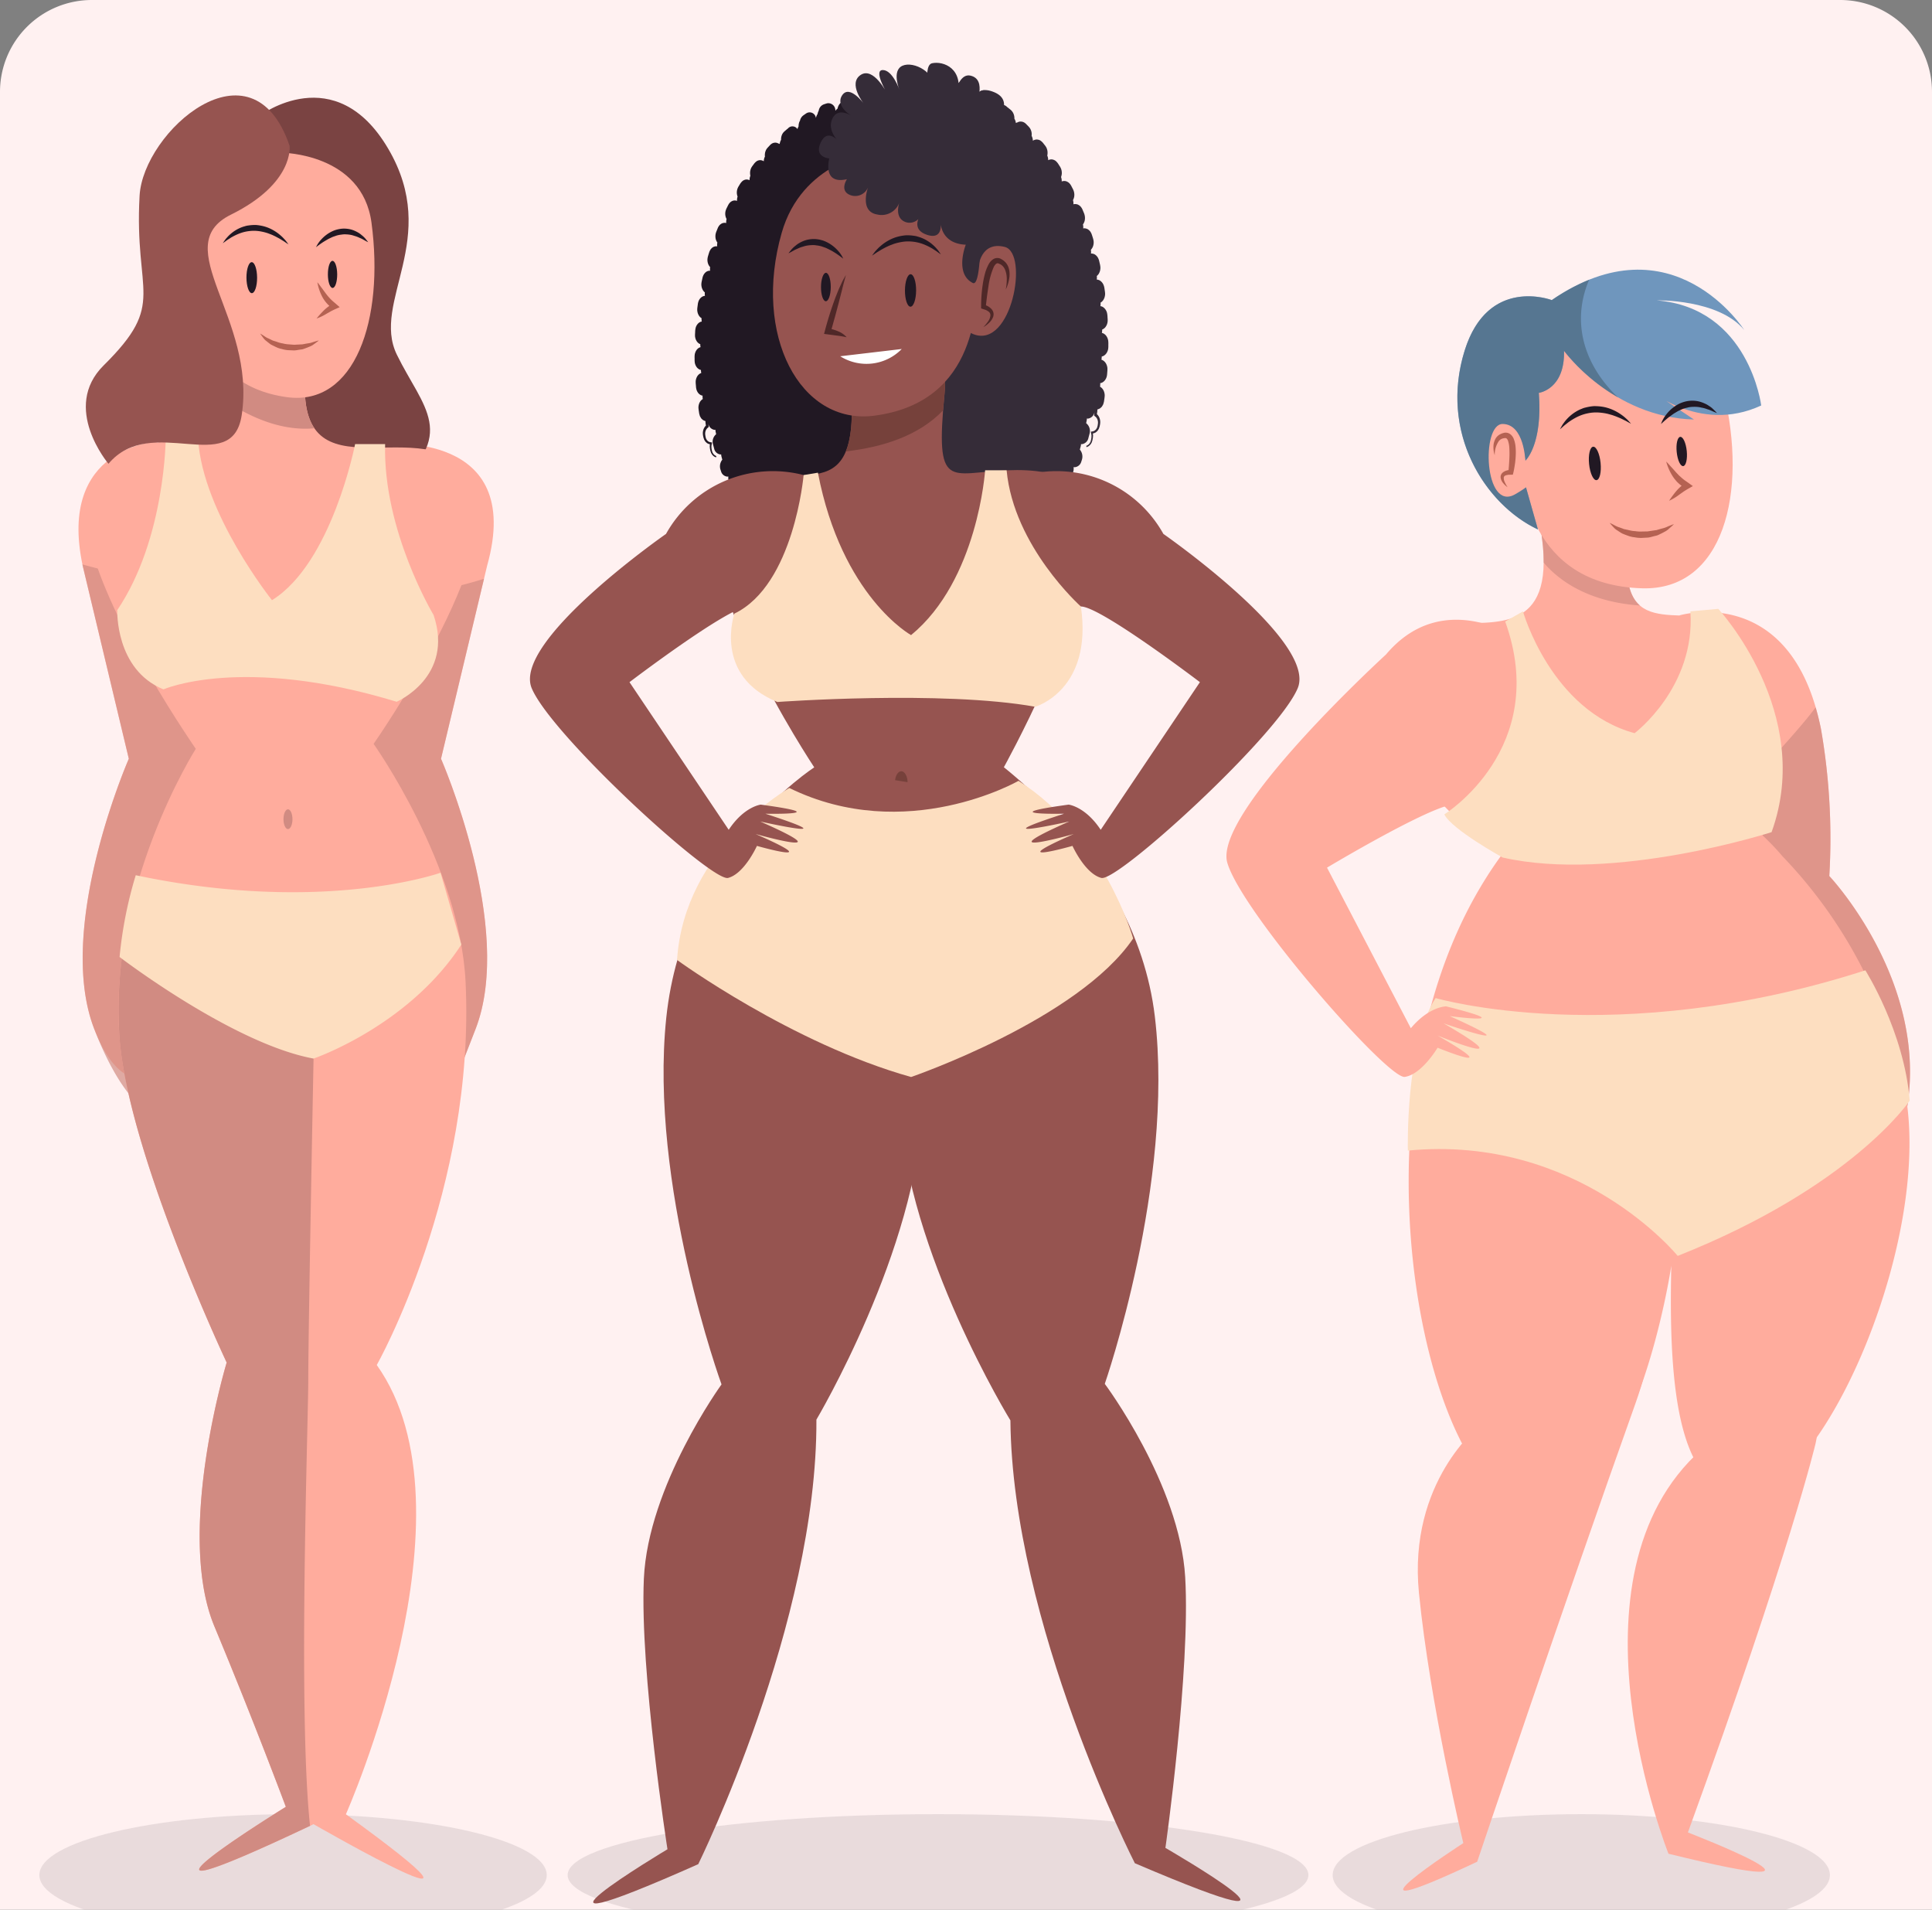 <svg xmlns="http://www.w3.org/2000/svg" xmlns:xlink="http://www.w3.org/1999/xlink" width="294.5" height="291.04" viewBox="0 0 294.5 291.04">
  <rect x="0" y="0" width="294.5" height="291.04" fill="#808080" stroke="none"/>
  <defs>
    <clipPath id="clip-path">
      <path id="AdobeStock_852130040" d="M14,0H280.5a14,14,0,0,1,14,14V291.04a0,0,0,0,1,0,0H0a0,0,0,0,1,0,0V14A14,14,0,0,1,14,0Z" transform="translate(180 5429.994)" fill="#fff1f1"/>
    </clipPath>
    <clipPath id="clip-path-2">
      <rect id="Rectángulo_404623" data-name="Rectángulo 404623" width="559.624" height="291.039" fill="none"/>
    </clipPath>
    <clipPath id="clip-path-3">
      <rect id="Rectángulo_404611" data-name="Rectángulo 404611" width="83.53" height="18.562" fill="none"/>
    </clipPath>
    <clipPath id="clip-path-4">
      <rect id="Rectángulo_404612" data-name="Rectángulo 404612" width="75.796" height="18.562" fill="none"/>
    </clipPath>
    <clipPath id="clip-path-5">
      <rect id="Rectángulo_404613" data-name="Rectángulo 404613" width="30.039" height="76.964" fill="none"/>
    </clipPath>
    <clipPath id="clip-path-6">
      <rect id="Rectángulo_404614" data-name="Rectángulo 404614" width="15.106" height="19.953" fill="none"/>
    </clipPath>
    <clipPath id="clip-path-7">
      <rect id="Rectángulo_404615" data-name="Rectángulo 404615" width="24.501" height="38.063" fill="none"/>
    </clipPath>
    <clipPath id="clip-path-8">
      <rect id="Rectángulo_404616" data-name="Rectángulo 404616" width="112.92" height="18.562" fill="none"/>
    </clipPath>
    <clipPath id="clip-path-9">
      <rect id="Rectángulo_404620" data-name="Rectángulo 404620" width="115.241" height="18.562" fill="none"/>
    </clipPath>
    <clipPath id="clip-path-10">
      <rect id="Rectángulo_404621" data-name="Rectángulo 404621" width="25.784" height="68.976" fill="none"/>
    </clipPath>
    <clipPath id="clip-path-11">
      <rect id="Rectángulo_404617" data-name="Rectángulo 404617" width="77.343" height="18.562" fill="none"/>
    </clipPath>
    <clipPath id="clip-path-12">
      <rect id="Rectángulo_404618" data-name="Rectángulo 404618" width="20.445" height="84.919" fill="none"/>
    </clipPath>
    <clipPath id="clip-path-13">
      <rect id="Rectángulo_404619" data-name="Rectángulo 404619" width="20.407" height="90.491" fill="none"/>
    </clipPath>
  </defs>
  <g id="Grupo_1142951" data-name="Grupo 1142951" transform="translate(-180 -5429.994)">
    <path id="AdobeStock_852130040-2" data-name="AdobeStock_852130040" d="M14,0H280.5a14,14,0,0,1,14,14V291.04a0,0,0,0,1,0,0H0a0,0,0,0,1,0,0V14A14,14,0,0,1,14,0Z" transform="translate(180 5429.994)" fill="#fff1f1"/>
    <g id="Enmascarar_grupo_1099710" data-name="Enmascarar grupo 1099710" clip-path="url(#clip-path)">
      <g id="Grupo_1108366" data-name="Grupo 1108366" transform="translate(40.688 5433.994)">
        <g id="Grupo_1108365" data-name="Grupo 1108365" clip-path="url(#clip-path-2)">
          <g id="Grupo_1108364" data-name="Grupo 1108364">
            <g id="Grupo_1108368" data-name="Grupo 1108368">
              <g id="Grupo_1108332" data-name="Grupo 1108332" transform="translate(441.628 272.477)" opacity="0.1">
                <g id="Grupo_1108331" data-name="Grupo 1108331">
                  <g id="Grupo_1108330" data-name="Grupo 1108330" clip-path="url(#clip-path-3)">
                    <path id="Trazado_902812" data-name="Trazado 902812" d="M622.231,341.651c0,5.126-18.7,9.281-41.765,9.281s-41.766-4.155-41.766-9.281,18.7-9.281,41.766-9.281,41.765,4.155,41.765,9.281" transform="translate(-538.701 -332.37)" fill="#211823"/>
                  </g>
                </g>
              </g>
              <path id="Trazado_902813" data-name="Trazado 902813" d="M617.452,110.888s15.1,21.146,15.86,52.111-15.86,60.418-15.86,60.418l-19.636,67.216s30.209,7.552-6.042,1.51c0,0-7.984-51.33,12.084-70.236,0,0-1.511-41.538,0-74.768s10.573,11.328,10.573,11.328-9.063,30.965-28.7,60.419c0,0,3.021,16.615-3.776,30.209s-14.607,42.146-14.607,42.146-27.685,25.825-6.539.147c0,0,2.265-49.845,11.328-72.5,0,0-3.776-63.439,15.86-101.955,0,0-20.391-33.23-12.839-39.272s33.23-6.042,38.517.755,6.042,13.594,3.776,32.475" transform="translate(-99.623 -13.194)" fill="#965450"/>
              <path id="Trazado_902814" data-name="Trazado 902814" d="M622.478,135.045c0,.962-.433,1.74-.967,1.74s-.967-.779-.967-1.74.433-1.74.967-1.74.967.779.967,1.74" transform="translate(-111.821 -24.021)" fill="#76413b"/>
              <path id="Trazado_902815" data-name="Trazado 902815" d="M637.54,163.984s-12.209,9.944-26.181,13.72c0,0-18.5-11.706-29.454-14.35a116.988,116.988,0,0,1,5.287-18.755s19.258,8.811,45.313-.252c0,0,5.79,13.091,5.035,19.636" transform="translate(-104.858 -26.011)" fill="#fddec0"/>
              <path id="Trazado_902816" data-name="Trazado 902816" d="M602.722,6.491s10.957-6.417,18.251,3.932-5.17,7.869,2.831,17.8-3.745,9.58-.639,16.854c4.77,11.171-13.235,23.045-31.082,14.13S602.722,6.491,602.722,6.491" transform="translate(-105.633 -0.815)" fill="#211823"/>
              <path id="Trazado_902817" data-name="Trazado 902817" d="M588.413,53.627s1.888,12.461-2.643,12.839-13.217-3.776-15.86,9.063-6.042,40.4-6.042,40.4-2.682,5.892-5.122,21.676c-3.074,19.88-5.534,39.555-1.435,24.8,0,0-3.064,18.536,1.845.41,0,0-2.966,15.8,2.069.316,0,0-1.008,13.972,2.643-2.643,0,0,9.441-32.475,10.951-42.293,0,0,8.56-34.74,16.112-37.761s27.691,7.174,27.691,7.174,5.287-16.992-.755-19.636-17.118,1.008-15.608-10.7-13.846-3.651-13.846-3.651" transform="translate(-100.038 -9.177)" fill="#965450"/>
              <path id="Trazado_902818" data-name="Trazado 902818" d="M565.91,178.855s5.934,12.781-.972,3.9.972-3.9.972-3.9" transform="translate(-101.29 -31.979)" fill="#965450"/>
              <path id="Trazado_902819" data-name="Trazado 902819" d="M596.672,55.441c2.087,3.3,6.575,5.763,10.325,6.676a24.558,24.558,0,0,0,3.055.534,10.009,10.009,0,0,1-.482-5.373c1.511-11.706-13.846-3.651-13.846-3.651s.015.1.039.275c.29.515.588,1.03.91,1.539" transform="translate(-107.349 -9.177)" fill="#76413b"/>
              <path id="Trazado_902820" data-name="Trazado 902820" d="M659.822,135.078c-3.684-12.743-10.043-19.565-10.043-19.565s-8.7-26.376-13.793-38.455c-4.04-9.581-9.725-7.934-14.159-6.588,1.349,4.74,1.709,9.8,2.445,14.638.544,3.578,1.162,7.151,1.874,10.7,6.767,10.023,13.332,24.057,13.332,24.057,3.393,9.336,21.05,39.523,21.05,39.523,5.739,11.272,2.459.615,2.459.615,6.148,13.117,2.254-.2,2.254-.2,8.2,15.986,1.654-.717,1.654-.717,9.234,15.491-3.391-11.262-7.075-24" transform="translate(-112.052 -12.512)" fill="#965450"/>
              <path id="Trazado_902821" data-name="Trazado 902821" d="M674.4,171.336s13.342,8.56.252,2.769c-9.683-4.283-.252-2.769-.252-2.769" transform="translate(-120.784 -30.828)" fill="#965450"/>
              <path id="Trazado_902822" data-name="Trazado 902822" d="M617.152,69.925s14.291,18.9,7.242,30.985c0,0-14.566-2.2-35.964,5.607l-2.321-3.867s6.624-16.866,2.092-32.977l1.511-.252S601.8,85.785,609.6,91.575c0,0,5.034-12.839,5.538-21.9Z" transform="translate(-105.616 -12.51)" fill="#fddec0"/>
              <path id="Trazado_902823" data-name="Trazado 902823" d="M603.2,12.225s11.173.269,13.328,11.1c3,15.084-.634,29-11.207,28.238-14.915-1.074-15.463-16.153-16.026-20.238-.827-6,.066-18.458,13.9-19.1" transform="translate(-106.151 -2.203)" fill="#965450"/>
              <path id="Trazado_902824" data-name="Trazado 902824" d="M603.1,10.38s-5.848-2.367-5.167,2.362-.929,5.385-5.68,5.7-6.193,6.285-2.454,10.076-6.717,6.686-.311,11.953,6.558,7.712,5.011,13.126c-2,6.986-14.365,3.649-7.763,11.84a7.685,7.685,0,0,1-5.384-3.682,10.583,10.583,0,0,0,3.032,4.2s-11.442,1.859-14.655-7.841c-1.674-5.055,3.988-6.322,1.357-10-5.3-7.418-5.223-9.567.689-14.548s-6.344-9.86,2.042-16.29S573.47,3.715,585.754.7,602.384,5.1,603.1,10.38" transform="translate(-102.213 0)" fill="#352c38"/>
              <path id="Trazado_902825" data-name="Trazado 902825" d="M614.119,37.767c.29.284.531.605.789.9s.492.6.743.874a7.622,7.622,0,0,0,.776.775c.266.243.574.448.873.677l.584.448-.63.33c-.227.12-.452.252-.682.388l-.688.453a7.816,7.816,0,0,1-1.513.849,14.288,14.288,0,0,1,1.07-1.363,6.37,6.37,0,0,1,.637-.614,4.721,4.721,0,0,1,.756-.519l-.047.779a6.256,6.256,0,0,1-.969-.77,5.139,5.139,0,0,1-.78-.975,7.73,7.73,0,0,1-.918-2.227" transform="translate(-110.663 -6.806)" fill="#4f2828"/>
              <path id="Trazado_902826" data-name="Trazado 902826" d="M613.095,48.784s-.116.112-.328.3l-.386.322a2.408,2.408,0,0,1-.535.374c-.219.111-.461.234-.726.35-.132.058-.268.126-.41.18s-.292.071-.443.107c-.3.061-.616.158-.94.193l-.993.025a5.063,5.063,0,0,1-.984-.124,3.6,3.6,0,0,1-.927-.247c-.293-.109-.568-.231-.827-.343-.245-.147-.465-.307-.666-.448a2.253,2.253,0,0,1-.514-.428c-.137-.147-.248-.281-.339-.389-.181-.217-.273-.344-.273-.344l.393.206.427.241a2.976,2.976,0,0,0,.571.254c.214.081.439.174.673.274.253.059.518.118.785.2a4.282,4.282,0,0,0,.841.147,4.346,4.346,0,0,0,.876.081l.884.01.851-.1c.139-.016.276-.036.412-.044.13-.025.252-.065.374-.094.243-.067.481-.118.706-.167a3.526,3.526,0,0,0,.607-.211l.471-.175c.264-.093.42-.138.42-.138" transform="translate(-108.805 -8.704)" fill="#4f2828"/>
              <path id="Trazado_902827" data-name="Trazado 902827" d="M605.831,30.286s-.166-.089-.448-.255c-.139-.086-.312-.188-.508-.288s-.407-.228-.658-.336-.508-.239-.8-.343c-.28-.123-.59-.2-.9-.3a7.458,7.458,0,0,0-.98-.194,6.463,6.463,0,0,0-1.016-.066,6.151,6.151,0,0,0-1.008.11,6.253,6.253,0,0,0-.954.255,7.063,7.063,0,0,0-.858.378,7.818,7.818,0,0,0-.741.43c-.233.135-.416.3-.6.426a5.729,5.729,0,0,0-.453.361l-.4.324s.089-.163.262-.445a3.429,3.429,0,0,1,.342-.49,5,5,0,0,1,.516-.586,6.028,6.028,0,0,1,1.622-1.149,4.289,4.289,0,0,1,.524-.212,2.5,2.5,0,0,1,.557-.164,6.74,6.74,0,0,1,1.176-.161,7.332,7.332,0,0,1,1.176.109,5.849,5.849,0,0,1,1.092.3,6.816,6.816,0,0,1,1.717.966,5.417,5.417,0,0,1,.6.507,3.644,3.644,0,0,1,.412.426c.214.248.331.4.331.4" transform="translate(-107.31 -4.97)" fill="#211823"/>
              <path id="Trazado_902828" data-name="Trazado 902828" d="M613.406,30.377a4.664,4.664,0,0,1,.776-1.319,5.564,5.564,0,0,1,1.172-1.09,5.3,5.3,0,0,1,.8-.456,4.947,4.947,0,0,1,.926-.289,3.93,3.93,0,0,1,.973-.079,3.88,3.88,0,0,1,.93.137,4.831,4.831,0,0,1,.809.307,3.314,3.314,0,0,1,.649.394,4.062,4.062,0,0,1,.833.742c.181.2.276.313.276.313s-.146-.058-.386-.166l-.421-.2a4.017,4.017,0,0,0-.551-.22,5.256,5.256,0,0,0-.648-.219c-.236-.043-.474-.127-.726-.154a4.837,4.837,0,0,0-.773-.041,3.11,3.11,0,0,0-.784.092,3.991,3.991,0,0,0-.77.209c-.242.11-.5.193-.721.325s-.453.243-.653.383-.39.271-.571.392c-.692.523-1.144.94-1.144.94" transform="translate(-110.535 -4.891)" fill="#211823"/>
              <path id="Trazado_902829" data-name="Trazado 902829" d="M600.47,37.241c.1,1.342.546,2.4,1.008,2.371s.758-1.147.663-2.489-.546-2.4-1.008-2.371-.758,1.147-.663,2.489" transform="translate(-108.201 -6.262)" fill="#211823"/>
              <path id="Trazado_902830" data-name="Trazado 902830" d="M616.026,35.65c.083,1.174.478,2.1.881,2.075s.664-1,.58-2.178-.477-2.1-.881-2.075-.663,1-.58,2.178" transform="translate(-111.004 -6.031)" fill="#211823"/>
              <g id="Grupo_1108367" data-name="Grupo 1108367" transform="translate(-11)">
                <g id="Grupo_1108335" data-name="Grupo 1108335" transform="translate(353.457 272.477)" opacity="0.1">
                  <g id="Grupo_1108334" data-name="Grupo 1108334">
                    <g id="Grupo_1108333" data-name="Grupo 1108333" clip-path="url(#clip-path-4)">
                      <path id="Trazado_902831" data-name="Trazado 902831" d="M506.945,341.651c0,5.126-16.967,9.281-37.9,9.281s-37.9-4.155-37.9-9.281,16.968-9.281,37.9-9.281,37.9,4.155,37.9,9.281" transform="translate(-431.15 -332.37)" fill="#211823"/>
                    </g>
                  </g>
                </g>
                <path id="Trazado_902832" data-name="Trazado 902832" d="M495.651,109.405s17.067-5.1,21.554,17.328a97.167,97.167,0,0,1,1.268,22.4s21.976,23.245,7.184,47.757-30.006-87.484-30.006-87.484" transform="translate(-89.315 -19.625)" fill="#ffac9d"/>
                <g id="Grupo_1108338" data-name="Grupo 1108338" transform="translate(411.422 103.809)" opacity="0.7">
                  <g id="Grupo_1108337" data-name="Grupo 1108337">
                    <g id="Grupo_1108336" data-name="Grupo 1108336" clip-path="url(#clip-path-5)">
                      <path id="Trazado_902833" data-name="Trazado 902833" d="M519.591,152.326a97.167,97.167,0,0,0-1.268-22.4c-.235-1.18-.513-2.267-.815-3.3-2.148,2.844-4.622,5.475-6.691,7.849-2.871,3.293-5.873,6.454-8.962,9.527,5.7,31.067,15.4,71.86,24.921,56.08,14.792-24.513-7.185-47.758-7.185-47.758" transform="translate(-501.855 -126.627)" fill="#d18b82"/>
                    </g>
                  </g>
                </g>
                <path id="Trazado_902834" data-name="Trazado 902834" d="M502.211,151.527a71.672,71.672,0,0,1,18.6,35.279c4.649,22.3-11.833,60.014-23.245,61.635s-12.679-16.625-12.256-34.467c0,0-5.494,37.306-21.132,36.9s-29.161-58.8-8.03-94.48,46.067-4.866,46.067-4.866" transform="translate(-80.237 -25.078)" fill="#ffac9d"/>
                <path id="Trazado_902835" data-name="Trazado 902835" d="M455.961,256.664s-10.989,8.515-9.3,25.547,6.763,38.117,6.763,38.117-21.976,14.192,2.113,2.838c0,0,13.524-40.144,24.091-69.745s-23.668,3.244-23.668,3.244" transform="translate(-80.054 -43.438)" fill="#ffac9d"/>
                <path id="Trazado_902836" data-name="Trazado 902836" d="M514.624,261.786s-3.8,16.22-19.441,59.2c0,0,28.316,10.948-2.959,3.244,0,0-16.905-42.172,5.071-61.636s17.328-.811,17.328-.811" transform="translate(-87.579 -45.722)" fill="#ffac9d"/>
                <path id="Trazado_902837" data-name="Trazado 902837" d="M521.623,195.366s-8.738,13.093-35.364,23.659c0,0-15.082-18.562-41.132-16.051,0,0-.423-16.061,4.226-23.245,0,0,27.471,8.03,65.508-4.227,0,0,5.917,9.3,6.762,19.864" transform="translate(-80.21 -31.625)" fill="#fddec0"/>
                <path id="Trazado_902838" data-name="Trazado 902838" d="M498.029,139.032s7.476-28.316-1.968-32.543-19.28,2.959-18.493-10.988-14.952-17.328-12.985-2.536-7.477,12.679-13.772,13.1-11.139,15.02-11.139,15.02,13.106,20.9,25.7,23.017,32.658-5.071,32.658-5.071" transform="translate(-79.229 -15.018)" fill="#ffac9d"/>
                <g id="Grupo_1108341" data-name="Grupo 1108341" transform="translate(385.184 68.325)" opacity="0.7">
                  <g id="Grupo_1108340" data-name="Grupo 1108340">
                    <g id="Grupo_1108339" data-name="Grupo 1108339" clip-path="url(#clip-path-6)">
                      <path id="Trazado_902839" data-name="Trazado 902839" d="M470.283,96.766c3.563,4.145,8.923,6.139,14.674,6.531-1.434-1.243-2.192-3.526-1.951-7.8.787-13.946-14.952-17.328-12.985-2.536a27.414,27.414,0,0,1,.262,3.8" transform="translate(-469.85 -83.343)" fill="#d18b82"/>
                    </g>
                  </g>
                </g>
                <path id="Trazado_902840" data-name="Trazado 902840" d="M451.571,136.814s7.689-16.585,4.912-23.259c0,0-11.87-8.486-20.773,2.076,0,0-26.4,24.128-24.184,31.729S435.977,180.366,438.573,180s5.007-4.447,5.007-4.447,10.934,4.455,0-1.854c0,0,13.714,5.568.928-1.853,0,0,14.085,4.826.927-1.112,0,0,11.307,1.489-.556-1.483,0,0-2.595,0-5.377,3.334l-12.777-24.475s16.688-10,19.654-9.629a7.077,7.077,0,0,0,5.191-1.666" transform="translate(-74.133 -19.881)" fill="#ffac9d"/>
                <path id="Trazado_902841" data-name="Trazado 902841" d="M451.905,139.628s16.242-10.055,9.281-29.391l2.707-1.546s4.254,15.082,17.016,18.562c0,0,9.281-6.961,8.508-18.562l4.253-.387s14.7,15.855,8.122,34.031c0,0-23.977,7.734-40.993,3.867,0,0-7.734-4.254-8.894-6.574" transform="translate(-81.433 -19.516)" fill="#fddec0"/>
                <path id="Trazado_902842" data-name="Trazado 902842" d="M479.581,55.509s14.4-1.317,17.165,9.979C500.6,81.218,496.71,96,484.392,95.652c-17.377-.5-18.379-16.326-19.132-20.6-1.108-6.278-1.762-18.285,14.321-19.547" transform="translate(-83.75 -9.994)" fill="#ffac9d"/>
                <path id="Trazado_902843" data-name="Trazado 902843" d="M470.595,57.627s7.391,10.126,19.8,10.461l-7.265-4.873s7.951,7.169,17.518,2.736c0,0-1.827-14.886-15.944-16.021,0,0,9.456-.225,13.355,4.517,0,0-10.924-17.191-29.335-4.556,0,0-9.713-3.719-13.275,7.677-3.906,12.5,3.085,23.477,11.166,27.279l-1.837-6.475s-4.568,2.423-4.914-3.246,3.787-8.712,4.819-.746c0,0,2.677-2.377,2.065-10.352,0,0,3.984-.516,3.843-6.4" transform="translate(-81.871 -8.155)" fill="#6f96bd"/>
                <g id="Grupo_1108344" data-name="Grupo 1108344" transform="translate(372.467 38.63)" opacity="0.7">
                  <g id="Grupo_1108343" data-name="Grupo 1108343">
                    <g id="Grupo_1108342" data-name="Grupo 1108342" clip-path="url(#clip-path-7)">
                      <path id="Trazado_902844" data-name="Trazado 902844" d="M477.512,63.7c-4.529-5.13-5.429-11.147-3.088-16.58a29.706,29.706,0,0,0-5.7,3.107s-9.711-3.719-13.273,7.677c-3.907,12.5,3.084,23.477,11.165,27.279l-1.836-6.475s-4.568,2.423-4.914-3.246,3.787-8.712,4.818-.746c0,0,2.677-2.377,2.066-10.352,0,0,3.983-.516,3.842-6.4a29.084,29.084,0,0,0,8.245,7.1c-.453-.423-.9-.871-1.327-1.358" transform="translate(-454.338 -47.121)" fill="#4b687f"/>
                    </g>
                  </g>
                </g>
                <path id="Trazado_902845" data-name="Trazado 902845" d="M493.159,80.927c.313.289.577.619.857.917s.535.611.807.894c.14.138.263.29.41.413s.284.256.43.377c.287.248.617.453.939.685l.625.451-.648.366c-.235.132-.466.278-.705.428l-.708.5a8.139,8.139,0,0,1-1.562.942,15.188,15.188,0,0,1,1.083-1.465,6.7,6.7,0,0,1,.649-.665,4.978,4.978,0,0,1,.778-.569l-.024.817c-.179-.12-.366-.221-.535-.358s-.348-.265-.507-.421a3.453,3.453,0,0,1-.457-.479,5.186,5.186,0,0,1-.394-.52,8.172,8.172,0,0,1-1.036-2.31" transform="translate(-88.866 -14.583)" fill="#b56252"/>
                <path id="Trazado_902846" data-name="Trazado 902846" d="M492.431,92.534s-.119.121-.335.321l-.4.35a2.554,2.554,0,0,1-.55.41c-.227.123-.478.259-.753.39-.137.065-.278.14-.425.2s-.3.084-.462.125c-.316.074-.641.185-.981.232l-1.042.057a5.233,5.233,0,0,1-1.038-.1,3.767,3.767,0,0,1-.981-.23c-.311-.1-.6-.225-.88-.334-.262-.148-.5-.307-.714-.45a2.365,2.365,0,0,1-.553-.433c-.148-.15-.269-.288-.369-.4-.2-.223-.3-.353-.3-.353l.421.2.455.24a3.178,3.178,0,0,0,.608.25c.228.079.467.169.717.266.268.055.548.108.83.182a4.458,4.458,0,0,0,.889.127,4.564,4.564,0,0,0,.923.058l.928-.018.892-.132c.146-.021.289-.046.431-.059.136-.031.262-.075.391-.111.253-.078.5-.139.735-.2a3.663,3.663,0,0,0,.63-.242l.489-.2c.275-.106.437-.158.437-.158" transform="translate(-86.974 -16.637)" fill="#b56252"/>
                <path id="Trazado_902847" data-name="Trazado 902847" d="M484.236,73.294s-.178-.088-.479-.254c-.148-.086-.334-.187-.544-.285s-.435-.227-.7-.333-.541-.234-.846-.334c-.3-.121-.626-.192-.956-.289a7.863,7.863,0,0,0-1.035-.174,6.66,6.66,0,0,0-1.071-.037,6.373,6.373,0,0,0-1.055.147,6.525,6.525,0,0,0-.994.3,7.436,7.436,0,0,0-.89.425,8.3,8.3,0,0,0-.765.475c-.241.149-.429.331-.62.467a5.891,5.891,0,0,0-.464.394l-.411.353s.089-.174.262-.475a3.583,3.583,0,0,1,.344-.526,5.325,5.325,0,0,1,.524-.633,6.365,6.365,0,0,1,1.668-1.258,4.435,4.435,0,0,1,.543-.239,2.652,2.652,0,0,1,.58-.19,7.154,7.154,0,0,1,1.23-.206,7.666,7.666,0,0,1,1.24.077,6.184,6.184,0,0,1,1.157.285,7.2,7.2,0,0,1,1.836.96,5.708,5.708,0,0,1,.641.514,3.792,3.792,0,0,1,.446.434c.233.253.361.4.361.4" transform="translate(-85.307 -12.725)" fill="#211823"/>
                <path id="Trazado_902848" data-name="Trazado 902848" d="M492.2,73.151a4.9,4.9,0,0,1,.773-1.41,5.785,5.785,0,0,1,1.2-1.181,5.443,5.443,0,0,1,.831-.505,5.234,5.234,0,0,1,.964-.334,4.464,4.464,0,0,1,2,0,5.014,5.014,0,0,1,.859.3,3.491,3.491,0,0,1,.7.394,2.721,2.721,0,0,1,.533.4c.146.133.266.257.366.356.2.2.3.321.3.321s-.155-.057-.41-.162l-.449-.2a4.257,4.257,0,0,0-.586-.214,5.6,5.6,0,0,0-.687-.21c-.249-.037-.5-.118-.767-.139a5.264,5.264,0,0,0-.813-.019,3.3,3.3,0,0,0-.821.121,4.254,4.254,0,0,0-.8.244c-.25.123-.515.219-.747.363s-.468.271-.675.423-.4.3-.589.43c-.71.571-1.171,1.024-1.171,1.024" transform="translate(-88.693 -12.542)" fill="#211823"/>
                <path id="Trazado_902849" data-name="Trazado 902849" d="M478.815,80.8c.143,1.408.65,2.509,1.134,2.459s.76-1.23.618-2.636-.65-2.509-1.134-2.459-.76,1.229-.618,2.636" transform="translate(-86.275 -14.084)" fill="#211823"/>
                <path id="Trazado_902850" data-name="Trazado 902850" d="M495.108,78.638c.124,1.231.567,2.195.991,2.152s.665-1.076.541-2.307-.569-2.195-.992-2.152-.666,1.076-.54,2.307" transform="translate(-89.212 -13.754)" fill="#211823"/>
                <path id="Trazado_902851" data-name="Trazado 902851" d="M465.734,79.549s-.146-5.59-3.452-5.61-2.827,13.392,1.88,10.727c6.651-3.767,1.572-5.117,1.572-5.117" transform="translate(-82.919 -13.324)" fill="#ffac9d"/>
                <path id="Trazado_902852" data-name="Trazado 902852" d="M463.185,83.865a3.46,3.46,0,0,1-.645-.605,1.712,1.712,0,0,1-.409-.873,1.387,1.387,0,0,1,.022-.293,1.642,1.642,0,0,1,.131-.284c.065-.074.135-.148.209-.219l.235-.142a2.487,2.487,0,0,1,.48-.171l.469-.079-.358.315c.081-.809.137-1.638.162-2.445.009-.4,0-.808-.022-1.2a3.886,3.886,0,0,0-.2-1.08.835.835,0,0,0-.2-.331.393.393,0,0,0-.249-.084l-.311.049-.2.069c-.068.033-.136.08-.208.117l-.187.164a3.585,3.585,0,0,0-.665,2.22,3.724,3.724,0,0,1-.2-1.275,2.5,2.5,0,0,1,.367-1.331,1.841,1.841,0,0,1,.548-.533c.12-.063.255-.131.375-.18l.3-.09a1.185,1.185,0,0,1,.941.175,1.649,1.649,0,0,1,.532.667,4.309,4.309,0,0,1,.316,1.366,8.653,8.653,0,0,1,.015,1.311,11.858,11.858,0,0,1-.125,1.28c-.064.425-.129.84-.234,1.263l-.075.307-.282.008-.387.011a3.352,3.352,0,0,0-.345.066l-.15.05a.731.731,0,0,1-.108.072l-.073.093c-.007.043-.032.08-.038.132a1.443,1.443,0,0,0,.159.729,5.3,5.3,0,0,0,.413.748" transform="translate(-83.078 -13.615)" fill="#b56252"/>
              </g>
              <g id="Grupo_1108347" data-name="Grupo 1108347" transform="translate(225.841 272.477)" opacity="0.1">
                <g id="Grupo_1108346" data-name="Grupo 1108346">
                  <g id="Grupo_1108345" data-name="Grupo 1108345" clip-path="url(#clip-path-8)">
                    <path id="Trazado_902853" data-name="Trazado 902853" d="M388.4,341.651c0,5.126-25.279,9.281-56.461,9.281s-56.46-4.155-56.46-9.281,25.278-9.281,56.46-9.281,56.461,4.155,56.461,9.281" transform="translate(-275.483 -332.37)" fill="#211823"/>
                  </g>
                </g>
              </g>
              <path id="Trazado_902854" data-name="Trazado 902854" d="M360.532,70.822c.228,0,7.137,2.885,7.137,2.885l.455,4.024L366.909,81l-5.921,3.113-1.822-5.694Z" transform="translate(-64.721 -12.762)" fill="#352c38"/>
              <path id="Trazado_902855" data-name="Trazado 902855" d="M338.878,27.848c0-.028,0-.056,0-.084,0-.045-.011-.09-.019-.135s-.01-.062-.017-.093a1.206,1.206,0,0,0-.035-.121c-.007-.025-.012-.051-.021-.075,0,0-.043-.116-.132-.318a.779.779,0,0,0-.727-.547,1.885,1.885,0,0,0-.033-.666c-.025-.1-.033-.183-.074-.316a1.445,1.445,0,0,0-.125-.315c-.01-.02-.025-.033-.036-.052l-.007-.034c-.012-.043-.027-.085-.042-.128-.009-.026-.015-.053-.025-.08,0,0-.052-.121-.156-.334a1.015,1.015,0,0,0-.563-.533.85.85,0,0,0-.158-.13c0-.008.009-.016.012-.025a1.412,1.412,0,0,0,.107-.3,2.182,2.182,0,0,0,.047-.33,1.841,1.841,0,0,0-.023-.336,1.254,1.254,0,0,0-.084-.321c-.076-.212-.165-.361-.247-.544l-.062-.132c-.039-.071-.054-.089-.082-.135a1.151,1.151,0,0,0-.191-.238.94.94,0,0,0-.493-.257.671.671,0,0,0-.268,0,.567.567,0,0,0-.2.056.8.8,0,0,0-.416-.15,1.354,1.354,0,0,0,.1-.2,1.444,1.444,0,0,0,.09-.311,1.361,1.361,0,0,0,.031-.322,1.871,1.871,0,0,0-.026-.325,1.566,1.566,0,0,0-.234-.576,3.484,3.484,0,0,0-.356-.414,2.613,2.613,0,0,0-.192-.2.962.962,0,0,0-.213-.152.7.7,0,0,0-.256-.091.8.8,0,0,0-.258-.011,1.046,1.046,0,0,0-.688.442.805.805,0,0,0-.089.135l-.038.078-.03.014a.766.766,0,0,0-.234-.06l.08-.228v0l0-.007c.016-.089.036-.174.048-.267a2.346,2.346,0,0,0,0-.3,1.667,1.667,0,0,0-.047-.289,1.31,1.31,0,0,0-.093-.27,1.211,1.211,0,0,0-.31-.434.944.944,0,0,0-.2-.143,1.629,1.629,0,0,0-.2-.093l-.2-.084a1.5,1.5,0,0,0-.213-.08.686.686,0,0,0-.224-.035.765.765,0,0,0-.239.029.979.979,0,0,0-.425.256,1.078,1.078,0,0,0-.172.209,1.118,1.118,0,0,0-.109.2,1.24,1.24,0,0,0-.222.144c-.03.034-.064.065-.1.1a1.267,1.267,0,0,0-.04-.294,1.555,1.555,0,0,0-.135-.384,1.337,1.337,0,0,0-.209-.3.958.958,0,0,0-.477-.3c-.047-.048-.1-.094-.14-.146a2.637,2.637,0,0,0-.209-.209,1.008,1.008,0,0,0-.232-.16.767.767,0,0,0-.278-.1.9.9,0,0,0-.282-.011,1.14,1.14,0,0,0-.748.466.745.745,0,0,0-.1.143l-.042.082-.032.014a.872.872,0,0,0-.255-.062l.088-.24v-.01c.017-.094.04-.183.053-.282a2.447,2.447,0,0,0,0-.32,1.625,1.625,0,0,0-.051-.3,1.318,1.318,0,0,0-.1-.284,1.284,1.284,0,0,0-.337-.457,1.059,1.059,0,0,0-.221-.15,1.74,1.74,0,0,0-.223-.1l-.218-.089a1.565,1.565,0,0,0-.232-.084.779.779,0,0,0-.243-.038.876.876,0,0,0-.26.03,1.077,1.077,0,0,0-.462.27,1.424,1.424,0,0,0-.306.429,1.36,1.36,0,0,0-.242.152c-.033.036-.07.069-.1.1a1.247,1.247,0,0,0-.043-.31,1.6,1.6,0,0,0-.147-.4,1.436,1.436,0,0,0-.228-.321,1.138,1.138,0,0,0-.29-.231,1.034,1.034,0,0,0-.33-.116,1.319,1.319,0,0,0-.328-.01l-.3.017a1.517,1.517,0,0,0-.166.014l-.149.029a1.123,1.123,0,0,0-.331.166,1.149,1.149,0,0,0-.27.269,1.418,1.418,0,0,0-.2.352,1.861,1.861,0,0,0-.1.331,1.484,1.484,0,0,0-.266.248c-.014.02-.021.045-.034.066-.011-.028-.02-.055-.034-.084s0-.03,0-.045a1.072,1.072,0,0,0-1.258-.993q-.273.079-.552.178a1.216,1.216,0,0,0-.723.949,1.565,1.565,0,0,0-.166.446c0,.02-.007.04-.01.06a1.45,1.45,0,0,0-.239.594,1.6,1.6,0,0,0-.052-.161.953.953,0,0,0-1.421-.544c-.16.107-.321.219-.484.336a1.307,1.307,0,0,0-.481.783c-.026.05-.057.1-.082.148a1.812,1.812,0,0,0-.1.333,1.487,1.487,0,0,0-.036.353c0,.015,0,.03,0,.045a1.456,1.456,0,0,0-.169.415.9.9,0,0,0-1.408-.152l-.078.078a2.5,2.5,0,0,0-.223.18l-.212.18-.053.045-.013.011-.025.025-.025.026-.1.1a1.97,1.97,0,0,0-.191.289,1.915,1.915,0,0,0-.12.333,1.689,1.689,0,0,0-.05.511,1.505,1.505,0,0,0-.207.639.916.916,0,0,0-.2-.076c-.025-.013-.05-.029-.075-.039a1.093,1.093,0,0,0-.289-.086,1.118,1.118,0,0,0-.3.014.875.875,0,0,0-.284.1,1.044,1.044,0,0,0-.256.187c-.084.072-.138.143-.208.214l-.2.214a2.6,2.6,0,0,0-.2.247,1.876,1.876,0,0,0-.158.333,1.585,1.585,0,0,0-.083.357,1.655,1.655,0,0,0,0,.45,1.568,1.568,0,0,0-.174.72.855.855,0,0,0-.248-.123,1,1,0,0,0-.3-.052,1.064,1.064,0,0,0-.3.05.941.941,0,0,0-.279.141,1.974,1.974,0,0,0-.434.467l-.184.243a2.774,2.774,0,0,0-.175.282,1.8,1.8,0,0,0-.125.362,1.566,1.566,0,0,0-.047.372,2.144,2.144,0,0,0,.026.376c.008.028.015.057.021.086a1.612,1.612,0,0,0-.123.685.8.8,0,0,0-.262-.093.981.981,0,0,0-.3-.015,1.118,1.118,0,0,0-.294.089.956.956,0,0,0-.266.179,2.151,2.151,0,0,0-.4.525l-.166.268a2.43,2.43,0,0,0-.149.311,1.84,1.84,0,0,0-.1.757,1.9,1.9,0,0,0,.111.475,1.618,1.618,0,0,0-.084.655.783.783,0,0,0-.283-.066.962.962,0,0,0-.3.024,1.1,1.1,0,0,0-.285.126,1.02,1.02,0,0,0-.252.212,1.431,1.431,0,0,0-.2.283c-.057.1-.1.194-.149.291l-.144.289a2.321,2.321,0,0,0-.123.333,1.685,1.685,0,0,0,.142,1.267,1.633,1.633,0,0,0-.054.612l0,0a.8.8,0,0,0-.307-.031,1.04,1.04,0,0,0-.3.064,1.2,1.2,0,0,0-.271.164,1.047,1.047,0,0,0-.23.243,1.531,1.531,0,0,0-.175.306l-.124.307-.121.3a2.347,2.347,0,0,0-.094.344,1.865,1.865,0,0,0,.025.758,1.672,1.672,0,0,0,.249.524,1.637,1.637,0,0,0-.031.58c-.012,0-.021-.006-.035-.007a.747.747,0,0,0-.3.011,1.09,1.09,0,0,0-.284.1,1.243,1.243,0,0,0-.25.2,1.066,1.066,0,0,0-.2.268,1.711,1.711,0,0,0-.147.321l-.1.316-.094.315a2.629,2.629,0,0,0-.067.348,1.83,1.83,0,0,0,.08.741,1.47,1.47,0,0,0,.325.546,1.629,1.629,0,0,0-.007.549.6.6,0,0,0-.078,0,.968.968,0,0,0-.557.2,1.253,1.253,0,0,0-.225.226,1.226,1.226,0,0,0-.177.288,1.8,1.8,0,0,0-.117.331l-.07.321-.068.318a3.142,3.142,0,0,0-.042.344,1.793,1.793,0,0,0,.029.374,1.408,1.408,0,0,0,.1.341,1.683,1.683,0,0,0,.158.3,1.482,1.482,0,0,0,.218.238l.03.023a1.638,1.638,0,0,0,.011.526,1.3,1.3,0,0,0-.132.018,1.1,1.1,0,0,0-.271.1,1.493,1.493,0,0,0-.239.183,1.426,1.426,0,0,0-.344.548,2.068,2.068,0,0,0-.087.334l-.043.319-.042.316c-.013.134-.016.218-.017.336a1.84,1.84,0,0,0,.051.357,1.339,1.339,0,0,0,.113.321,1.3,1.3,0,0,0,.389.5c.036.025.072.05.109.073l0,.03a1.625,1.625,0,0,0,.031.479c-.065.012-.134.034-.2.05a1.182,1.182,0,0,0-.455.354,1.49,1.49,0,0,0-.282.569,3.171,3.171,0,0,0-.075.641l-.017.309c-.007.127,0,.212,0,.321a1.9,1.9,0,0,0,.068.339,1.3,1.3,0,0,0,.123.3,1.572,1.572,0,0,0,.172.258,1.314,1.314,0,0,0,.22.194.827.827,0,0,0,.217.111l0,.11A1.657,1.657,0,0,0,300,51.4a.917.917,0,0,0-.279.116,1.186,1.186,0,0,0-.392.406,1.3,1.3,0,0,0-.134.273,1.848,1.848,0,0,0-.084.3,3.385,3.385,0,0,0-.023.616l0,.3c0,.1.015.217.021.306a1.627,1.627,0,0,0,.207.592,1.207,1.207,0,0,0,.384.416.834.834,0,0,0,.238.117.354.354,0,0,0,.113.029c0,.063.007.126.011.19a1.741,1.741,0,0,0,.032.231l0,.054a.975.975,0,0,0-.153.061,1.112,1.112,0,0,0-.21.149,1.308,1.308,0,0,0-.324.444,1.728,1.728,0,0,0-.153.572,4.138,4.138,0,0,0,.023.581l.023.278c0,.091.025.2.037.285a1.577,1.577,0,0,0,.216.545,1.19,1.19,0,0,0,.37.38.847.847,0,0,0,.225.108.359.359,0,0,0,.155.03c0,.087-.007.176,0,.257l.025.277a1.145,1.145,0,0,0-.313.271,1.42,1.42,0,0,0-.252.466,1.831,1.831,0,0,0-.091.553,4.516,4.516,0,0,0,.06.539l.037.258c.009.05.007.071.025.145l.034.124c.025.082.043.166.072.248l.138.239a.613.613,0,0,0,.163.2,1.459,1.459,0,0,0,.185.161l.212.1a.363.363,0,0,0,.144.042,2.7,2.7,0,0,0,.017.341l.052.35a1.514,1.514,0,0,0-.414.731,1.688,1.688,0,0,0-.054.485,2.544,2.544,0,0,0,.066.472c.009.043.01.06.027.125l.035.106.07.211a1.776,1.776,0,0,0,.12.2.723.723,0,0,0,.138.182l.161.142a.548.548,0,0,0,.178.1,1.012,1.012,0,0,0,.193.075l.1.011-.03.212a.726.726,0,0,0,0,.169l.014.17a2.347,2.347,0,0,0,.053.315l.016.076,0,.019.009.033.012.036.048.146a.854.854,0,0,0,.131.285.951.951,0,0,0,.189.251,1.375,1.375,0,0,0,.225.183l.254.113L302.4,68l-.214-.111a1.251,1.251,0,0,1-.184-.166c-.069-.05-.1-.138-.141-.2-.021-.036-.044-.066-.063-.107l-.043-.148-.043-.148-.009-.031v0l0-.019-.013-.078a1.994,1.994,0,0,1-.039-.3l0-.135a.479.479,0,0,1,0-.133l.047-.263.043-.237-.183-.031-.18-.03c-.024-.007-.088-.047-.129-.066s-.1-.035-.133-.084l-.117-.116c-.047-.033-.058-.088-.087-.128a1.238,1.238,0,0,1-.079-.133l-.063-.215-.025-.084,0-.011,0-.029-.009-.056c-.01-.071-.03-.161-.031-.212a.977.977,0,0,1-.008-.176,1.135,1.135,0,0,1,.053-.343,1.059,1.059,0,0,1,.138-.3,1.017,1.017,0,0,1,.2-.219l.154-.133-.03-.238-.034-.281A1.133,1.133,0,0,0,302.1,64a.855.855,0,0,0,.161-.02,1.53,1.53,0,0,0,.03.3c.025.128.053.257.08.386a1.489,1.489,0,0,0-.474,1.558q.084.317.171.635a1.117,1.117,0,0,0,.932.889.856.856,0,0,0,.137-.007,1.615,1.615,0,0,0,.048.345c.041.153.084.307.125.461a1.611,1.611,0,0,0-.275,1.522l.084.256a1.093,1.093,0,0,0,.908.8.839.839,0,0,0,.207-.015,1.63,1.63,0,0,0,.064.707l.1.308a1.093,1.093,0,0,0,.909.81.858.858,0,0,0,.464-.1,1.461,1.461,0,0,0,.565-1.727l-.1-.3a1.035,1.035,0,0,0-1.117-.8,1.638,1.638,0,0,0-.067-.717l-.011-.032a1.554,1.554,0,0,0,.294-1.422q-.082-.3-.161-.6a1.464,1.464,0,0,0-.1-.225.919.919,0,0,0,.613.257.783.783,0,0,0,.136-.017,1.624,1.624,0,0,0,.064.341c.048.15.1.3.147.451a1.627,1.627,0,0,0-.2,1.539l.1.25a1.056,1.056,0,0,0,.943.736.843.843,0,0,0,.206-.03,1.611,1.611,0,0,0,.1.7l.116.3a1.056,1.056,0,0,0,.945.742.87.87,0,0,0,.458-.134,1.187,1.187,0,0,0,.446-.519,1.634,1.634,0,0,0,.118.75l.106.243a1.027,1.027,0,0,0,.969.681.9.9,0,0,0,.2-.041,1.59,1.59,0,0,0,.122.694l.127.293a1.027,1.027,0,0,0,.971.686.89.89,0,0,0,.453-.16,1.505,1.505,0,0,0,.427-1.766.883.883,0,0,0,.248-.106.745.745,0,0,0,.512.18.691.691,0,0,0,.179-.039,1.613,1.613,0,0,0,.109.659l.112.278a.913.913,0,0,0,.853.654.739.739,0,0,0,.4-.149,1.454,1.454,0,0,0,.438-1.447c.022-.006.044-.007.066-.014a1.691,1.691,0,0,0,.1.658l.108.279a.883.883,0,0,0,.817.656.683.683,0,0,0,.38-.148,1.511,1.511,0,0,0,.389-1.541.885.885,0,0,0,.1.012.751.751,0,0,0,.188-.039,1.56,1.56,0,0,0,.112.659l.117.278a.945.945,0,0,0,.892.651.8.8,0,0,0,.416-.152,1.457,1.457,0,0,0,.393-1.675.765.765,0,0,0,.228-.1.674.674,0,0,0,.47.171.621.621,0,0,0,.165-.037,1.582,1.582,0,0,0,.1.625l.1.264a.843.843,0,0,0,.784.621.666.666,0,0,0,.365-.142,1.408,1.408,0,0,0,.4-1.372c.02-.006.04-.007.06-.014a1.643,1.643,0,0,0,.1.625l.1.264a.816.816,0,0,0,.75.622.614.614,0,0,0,.349-.141,1.5,1.5,0,0,0,.316-1.606l-.1-.258c-.182-.488-.56-.713-.909-.589a1.657,1.657,0,0,0-.1-.634l-.01-.026a1.362,1.362,0,0,0,.12-.262,1.288,1.288,0,0,0,.066.234l.1.231a.986.986,0,0,0,.93.646.865.865,0,0,0,.2-.039,1.506,1.506,0,0,0,.117.659l.122.278a.988.988,0,0,0,.933.651.861.861,0,0,0,.436-.152,1.415,1.415,0,0,0,.41-1.675.832.832,0,0,0,.239-.1.723.723,0,0,0,.491.171.679.679,0,0,0,.172-.036,1.531,1.531,0,0,0,.1.625l.108.264a.878.878,0,0,0,.819.621.719.719,0,0,0,.382-.143,1.368,1.368,0,0,0,.421-1.372c.021,0,.042-.007.062-.013a1.586,1.586,0,0,0,.1.625l.1.264a.847.847,0,0,0,.785.622.664.664,0,0,0,.365-.141,1.448,1.448,0,0,0,.33-1.606l-.1-.258c-.19-.488-.585-.714-.95-.589a1.587,1.587,0,0,0-.1-.634l-.01-.027a1.562,1.562,0,0,0,.135-1.3q-.087-.258-.172-.514c-.166-.5-.549-.77-.921-.679a1.553,1.553,0,0,0-.066-.311l-.084-.255a1.479,1.479,0,0,0,.278-1.369c-.049-.176-.1-.353-.144-.529-.149-.557-.563-.865-.963-.753a1.682,1.682,0,0,0-.046-.261c-.025-.09-.048-.18-.072-.271a1.378,1.378,0,0,0,.434-1.4q-.059-.272-.115-.544c-.125-.606-.562-.965-.994-.838a1.693,1.693,0,0,0-.027-.212c-.022-.1-.042-.209-.063-.314a1.254,1.254,0,0,0,.594-1.372c-.028-.184-.056-.37-.081-.553-.092-.644-.538-1.062-1-.947l-.016.007a1.432,1.432,0,0,0-.01-.143c-.017-.129-.034-.257-.05-.384l.015,0a1.15,1.15,0,0,0,.735-1.312c-.017-.187-.032-.373-.047-.559-.051-.652-.461-1.131-.933-1.064a.542.542,0,0,0-.071.02c0-.026,0-.051,0-.077-.012-.16-.021-.32-.031-.48a.589.589,0,0,0,.075.008h.018c.458-.026.816-.562.8-1.208,0-.188-.008-.375-.01-.562-.008-.655-.393-1.184-.859-1.181a.6.6,0,0,0-.116.016q0-.283,0-.564a.039.039,0,0,1,0-.01.586.586,0,0,0,.119.03.67.67,0,0,0,.1,0c.423-.024.771-.489.8-1.1.008-.189.018-.375.029-.562.036-.653-.312-1.228-.778-1.286a.579.579,0,0,0-.146,0c.012-.158.023-.316.036-.473,0-.039,0-.075,0-.114a.71.71,0,0,0,.152.06.634.634,0,0,0,.179.016c.389-.022.726-.423.79-.985.02-.184.043-.369.066-.552a1.233,1.233,0,0,0-.685-1.385.59.59,0,0,0-.159-.019c.018-.123.036-.247.055-.369a1.662,1.662,0,0,0,.018-.22.734.734,0,0,0,.166.091.617.617,0,0,0,.257.041.956.956,0,0,0,.774-.874q.05-.272.1-.541a1.313,1.313,0,0,0-.59-1.467.653.653,0,0,0-.152-.039l.059-.262a1.565,1.565,0,0,0,.038-.325.808.808,0,0,0,.171.125.635.635,0,0,0,.335.076.914.914,0,0,0,.75-.763c.047-.177.093-.352.141-.526a1.388,1.388,0,0,0-.487-1.539.683.683,0,0,0-.13-.051c.016-.052.032-.106.049-.158a1.583,1.583,0,0,0,.069-.422.914.914,0,0,0,.161.148.651.651,0,0,0,.41.122.875.875,0,0,0,.719-.658q.087-.253.176-.5a1.452,1.452,0,0,0-.379-1.6.723.723,0,0,0-.092-.051l.025-.061a1.526,1.526,0,0,0,.1-.51.974.974,0,0,0,.145.161.67.67,0,0,0,.483.179.789.789,0,0,0,.614-.442c-.653-1.283-1.278-2.588-1.843-3.94-.312-.744-.608-1.5-.9-2.255h.007a.662.662,0,0,0,.456-.244c.1-.113.2-.223.3-.33a1.447,1.447,0,0,0,.313-1.08.925.925,0,0,0,.131.083c.02.01.039.021.06.03a.866.866,0,0,0,.261.066.856.856,0,0,0,.223-.017l.028-.007a.88.88,0,0,0,.2-.071c.007,0,.013,0,.019-.007l.014-.009a1.034,1.034,0,0,0,.147-.1c.011-.01.025-.018.036-.029s.022-.015.032-.025a1.013,1.013,0,0,0,.077-.09c.017-.02.034-.038.05-.058a1.357,1.357,0,0,0,.091-.143l.028-.048.01-.007a.712.712,0,0,0,.193-.07.331.331,0,0,0,.019.028c.09.114.142.181.148.189s.011.011.016.017c.016.022.036.039.054.059a1.1,1.1,0,0,0,.148.138c.023.016.045.03.068.045a.436.436,0,0,0,.044.02,1.571,1.571,0,0,0,.24,1.212c.084.114.131.182.137.19s.011.011.015.017.034.039.051.059a1.049,1.049,0,0,0,.138.139c.02.016.041.03.062.045a.808.808,0,0,0,.162.084c.018.007.036.016.054.02a.706.706,0,0,0,.233.031.733.733,0,0,0,.193-.043l.024-.011a.764.764,0,0,0,.166-.091l.016-.008.011-.011a.985.985,0,0,0,.106-.1,1.023,1.023,0,0,0,.1.11c.02.016.04.031.061.045a.721.721,0,0,0,.155.085c.017.007.034.016.052.02a.649.649,0,0,0,.222.032.669.669,0,0,0,.184-.043l.023-.011a.713.713,0,0,0,.158-.09l.016-.008.011-.011a.914.914,0,0,0,.115-.111l.028-.031c.008-.01.017-.017.025-.027.022-.03.039-.063.058-.094s.025-.039.037-.061a1.3,1.3,0,0,0,.066-.146c.007-.019.016-.037.023-.057l0-.007a1.414,1.414,0,0,0,.183.467c.079.125.122.2.128.207s.01.012.014.019c.015.025.032.043.048.066a1.092,1.092,0,0,0,.132.157c.02.019.04.036.061.053a.879.879,0,0,0,.162.107c.018.009.036.02.055.028a.755.755,0,0,0,.239.062.714.714,0,0,0,.2-.016l.026-.007a.845.845,0,0,0,.18-.067.146.146,0,0,1,.017-.007s.008-.007.012-.009a.854.854,0,0,0,.134-.1l.034-.027c.009-.009.02-.015.029-.024a1.031,1.031,0,0,0,.071-.085c.015-.019.031-.035.045-.055a1.142,1.142,0,0,0,.084-.136c.009-.016.019-.032.027-.049a.659.659,0,0,0,.185-.069c.006.008.011.018.016.026.084.107.13.172.136.18s.01.01.015.016.034.036.05.056a.966.966,0,0,0,.136.13c.021.016.041.03.062.043s.027.013.04.02a1.535,1.535,0,0,0,.221,1.149c.078.108.121.172.126.18l.014.016c.014.02.031.036.047.056a.911.911,0,0,0,.125.131c.02.016.039.03.058.043a.709.709,0,0,0,.148.08c.017.007.034.015.05.02a.617.617,0,0,0,.214.03.652.652,0,0,0,.177-.041l.022-.01a.7.7,0,0,0,.152-.086l.015-.008a.117.117,0,0,0,.011-.01.935.935,0,0,0,.1-.093.823.823,0,0,0,.1.1.67.67,0,0,0,.055.043.71.71,0,0,0,.143.08c.016.007.032.015.048.02a.562.562,0,0,0,.2.03.6.6,0,0,0,.17-.04l.021-.01a.662.662,0,0,0,.145-.086l.014-.008.01-.01a.862.862,0,0,0,.106-.106c.008-.01.017-.019.025-.03s.016-.016.023-.025c.02-.028.035-.06.053-.089s.024-.038.034-.057a1.306,1.306,0,0,0,.061-.139c.007-.018.015-.035.021-.053a1.418,1.418,0,0,0,.042-.157c0-.019.009-.037.013-.056.009-.052.016-.1.02-.158,0-.024,0-.047.006-.07,0-.05,0-.1,0-.148m-4.992-2.779a1.268,1.268,0,0,0-.262.444c0-.031-.01-.061-.017-.093s-.025-.085-.039-.127c-.008-.026-.014-.054-.024-.08,0,0-.015-.039-.043-.107a.9.9,0,0,0,.228-.194c.066.039.131.081.2.123a.293.293,0,0,0-.039.034M303.6,59.8l.737,8.622.589,2.726,1.842,1.032,5.011-.811.958-8.105Z" transform="translate(-53.895 -2.492)" fill="#211823"/>
              <path id="Trazado_902856" data-name="Trazado 902856" d="M324.119,24.6a.69.69,0,0,0,.007.072,1.576,1.576,0,0,0,.022.164c0,.02.01.039.014.057.014.056.028.109.046.162.007.02.016.037.024.056a1.117,1.117,0,0,0,.065.143c.011.02.025.039.036.059s.036.063.058.092c.007.01.016.016.024.026l.028.03a.871.871,0,0,0,.113.108l.011.011.016.008a.729.729,0,0,0,.154.088.15.15,0,0,1,.023.01.62.62,0,0,0,.18.039.594.594,0,0,0,.216-.033c.017-.006.034-.014.052-.021a.735.735,0,0,0,.149-.084c.021-.014.039-.029.06-.045a.97.97,0,0,0,.1-.108,1.107,1.107,0,0,0,.1.1l.012.01s.011,0,.015.009a.847.847,0,0,0,.162.088l.025.01a.68.68,0,0,0,.188.04.688.688,0,0,0,.226-.033c.018-.006.035-.014.053-.02a.823.823,0,0,0,.158-.084c.02-.015.04-.029.061-.045a1.118,1.118,0,0,0,.132-.138c.016-.02.034-.037.048-.058s.011-.011.015-.017.052-.075.133-.188a1.559,1.559,0,0,0,.223-1.193c.014-.008.029-.012.043-.021s.043-.028.066-.044a1.066,1.066,0,0,0,.142-.138c.018-.02.037-.036.053-.057s.011-.011.015-.017.056-.075.143-.187c.007-.009.012-.019.018-.028a.71.71,0,0,0,.2.07l.03.051a1.224,1.224,0,0,0,.09.139c.016.02.034.038.049.057s.048.061.076.088c.011.01.021.016.032.025s.023.018.035.028a1.056,1.056,0,0,0,.144.1l.013.009c.006,0,.012,0,.019.007a.821.821,0,0,0,.191.068l.029.007a.737.737,0,0,0,.471-.052c.021-.009.039-.02.059-.03a.9.9,0,0,0,.171-.111c.022-.018.043-.036.065-.056a1.2,1.2,0,0,0,.139-.164c.016-.023.034-.043.049-.068,0-.007.011-.013.015-.02s.052-.086.134-.216a1.426,1.426,0,0,0,.189-.485l0,.007c.007.02.017.039.025.058a1.479,1.479,0,0,0,.071.15c.013.022.027.042.039.062s.04.067.062.1l.028.028c.008.011.02.021.03.033a1,1,0,0,0,.123.114l.011.011.016.009a.777.777,0,0,0,.17.092l.025.011a.716.716,0,0,0,.2.042.706.706,0,0,0,.236-.035c.019-.006.036-.015.056-.022a.759.759,0,0,0,.163-.089c.021-.015.043-.03.064-.048a.975.975,0,0,0,.109-.115.924.924,0,0,0,.113.1l.012.011c.006,0,.011,0,.017.009a.865.865,0,0,0,.176.093l.026.01a.67.67,0,0,0,.452.008.6.6,0,0,0,.057-.022.85.85,0,0,0,.171-.089l.067-.048a1.146,1.146,0,0,0,.143-.145c.017-.021.037-.039.054-.061,0-.007.011-.011.015-.018s.057-.08.145-.2a1.6,1.6,0,0,0,.242-1.258c.016-.009.033-.013.048-.022s.048-.03.07-.048a1.029,1.029,0,0,0,.156-.144.673.673,0,0,0,.057-.061c.006-.007.013-.011.017-.018s.06-.079.155-.2c.007-.009.012-.02.02-.029a.821.821,0,0,0,.207.071l.011.007c.01.016.02.032.03.049a1.383,1.383,0,0,0,.1.147c.017.021.035.04.053.06a1.124,1.124,0,0,0,.084.093c.011.01.022.016.034.025s.026.02.04.03a1.014,1.014,0,0,0,.156.1l.015.01c.007,0,.014,0,.02.007a.89.89,0,0,0,.209.072c.01,0,.019.006.03.007a.884.884,0,0,0,.236.016.933.933,0,0,0,.278-.071c.021-.008.041-.02.062-.031a1.051,1.051,0,0,0,.138-.087,1.472,1.472,0,0,0,.344,1.115c.107.11.212.222.32.339a.711.711,0,0,0,.487.248h.007c-.3.787-.612,1.571-.934,2.345-.588,1.405-1.24,2.764-1.92,4.1a.838.838,0,0,0,.656.452.725.725,0,0,0,.512-.19,1.055,1.055,0,0,0,.152-.167,1.569,1.569,0,0,0,.117.526c.01.02.017.042.027.063a.638.638,0,0,0-.1.053,1.479,1.479,0,0,0-.387,1.658c.066.171.13.344.193.519a.92.92,0,0,0,.77.675.707.707,0,0,0,.434-.131.891.891,0,0,0,.17-.155,1.619,1.619,0,0,0,.078.437c.018.054.035.109.053.163a.77.77,0,0,0-.137.055,1.418,1.418,0,0,0-.5,1.6c.052.18.1.361.155.544a.961.961,0,0,0,.805.783.68.68,0,0,0,.355-.083.825.825,0,0,0,.18-.131,1.627,1.627,0,0,0,.043.337c.023.09.044.181.066.271a.652.652,0,0,0-.161.042,1.347,1.347,0,0,0-.612,1.526q.059.278.115.56a1,1,0,0,0,.832.9.684.684,0,0,0,.272-.045.819.819,0,0,0,.176-.1,1.427,1.427,0,0,0,.021.227c.021.126.041.254.061.381a.632.632,0,0,0-.169.021,1.271,1.271,0,0,0-.715,1.441q.041.284.075.571a1.042,1.042,0,0,0,.849,1.012.682.682,0,0,0,.189-.019.718.718,0,0,0,.161-.063c0,.04,0,.079,0,.118q.022.245.043.489a.651.651,0,0,0-.155,0,1.189,1.189,0,0,0-.813,1.34c.012.193.025.388.035.583a1.082,1.082,0,0,0,.859,1.126.652.652,0,0,0,.106,0,.671.671,0,0,0,.127-.032v.011c0,.194.007.389.007.585a.6.6,0,0,0-.122-.016c-.5,0-.9.553-.9,1.231,0,.193,0,.387,0,.582-.007.67.376,1.221.863,1.244h.019c.028,0,.054-.007.08-.01-.008.166-.018.331-.028.5,0,.027,0,.052,0,.08a.667.667,0,0,0-.077-.02c-.5-.064-.933.436-.981,1.112-.012.193-.028.386-.043.58a1.186,1.186,0,0,0,.794,1.351l.015,0c-.016.133-.032.266-.049.4-.007.05-.007.1-.01.149l-.016-.007c-.487-.116-.958.323-1.048.99-.025.191-.053.383-.081.574a1.29,1.29,0,0,0,.644,1.416c-.02.109-.04.217-.063.326a1.42,1.42,0,0,0-.026.219c-.462-.127-.922.249-1.049.878q-.057.283-.116.565a1.4,1.4,0,0,0,.473,1.44c-.024.094-.048.188-.072.281a1.625,1.625,0,0,0-.048.271c-.425-.111-.863.212-1.016.79-.049.184-.1.366-.148.549a1.5,1.5,0,0,0,.309,1.415l-.086.265a1.51,1.51,0,0,0-.067.323.88.88,0,0,0-.972.712c-.058.178-.116.356-.178.535a1.58,1.58,0,0,0,.157,1.349l-.011.029a1.6,1.6,0,0,0-.106.657.84.84,0,0,0-1,.62l-.1.268a1.475,1.475,0,0,0,.367,1.661.709.709,0,0,0,.389.142.9.9,0,0,0,.827-.653l.108-.275a1.61,1.61,0,0,0,.1-.648c.022.007.043.008.067.013a1.39,1.39,0,0,0,.46,1.417.769.769,0,0,0,.407.143.933.933,0,0,0,.865-.651l.112-.275a1.532,1.532,0,0,0,.1-.648.707.707,0,0,0,.184.035.773.773,0,0,0,.519-.181.894.894,0,0,0,.255.1,1.444,1.444,0,0,0,.452,1.731.935.935,0,0,0,.464.152,1.047,1.047,0,0,0,.985-.684l.127-.289a1.507,1.507,0,0,0,.118-.684.884.884,0,0,0,.21.039,1.046,1.046,0,0,0,.981-.678l.1-.24a1.378,1.378,0,0,0,.07-.243,1.321,1.321,0,0,0,.129.27l-.009.029a1.637,1.637,0,0,0-.1.657c-.372-.125-.771.112-.959.619l-.1.269a1.52,1.52,0,0,0,.353,1.66.665.665,0,0,0,.371.143.865.865,0,0,0,.792-.653l.1-.275a1.634,1.634,0,0,0,.1-.648.564.564,0,0,0,.065.013,1.435,1.435,0,0,0,.44,1.417.719.719,0,0,0,.389.143.893.893,0,0,0,.827-.65l.107-.275a1.6,1.6,0,0,0,.1-.648.691.691,0,0,0,.175.036.728.728,0,0,0,.5-.182.829.829,0,0,0,.243.1,1.486,1.486,0,0,0,.434,1.731.864.864,0,0,0,.444.152,1,1,0,0,0,.942-.683l.121-.289a1.573,1.573,0,0,0,.112-.684.821.821,0,0,0,.2.039.874.874,0,0,0,.11-.014,1.538,1.538,0,0,0,.429,1.593.734.734,0,0,0,.4.151.939.939,0,0,0,.862-.689l.111-.289a1.7,1.7,0,0,0,.1-.684.72.72,0,0,0,.07.015,1.483,1.483,0,0,0,.479,1.494.8.8,0,0,0,.423.151.968.968,0,0,0,.9-.686l.116-.289a1.631,1.631,0,0,0,.109-.683.789.789,0,0,0,.191.038.807.807,0,0,0,.541-.192.939.939,0,0,0,.265.107,1.534,1.534,0,0,0,.471,1.825.961.961,0,0,0,.483.161,1.093,1.093,0,0,0,1.026-.721l.133-.3a1.623,1.623,0,0,0,.123-.721.957.957,0,0,0,.217.041,1.091,1.091,0,0,0,1.023-.716l.11-.253a1.635,1.635,0,0,0,.117-.778,1.236,1.236,0,0,0,.48.533.942.942,0,0,0,.489.134,1.117,1.117,0,0,0,1-.778l.121-.312a1.621,1.621,0,0,0,.1-.727.961.961,0,0,0,.219.029,1.118,1.118,0,0,0,1-.772l.1-.26a1.652,1.652,0,0,0-.233-1.592c.052-.156.1-.312.152-.468a1.652,1.652,0,0,0,.064-.353.9.9,0,0,0,.145.016.987.987,0,0,0,.649-.272,1.432,1.432,0,0,0-.1.234c-.054.206-.108.412-.166.618a1.579,1.579,0,0,0,.327,1.47l-.011.033a1.647,1.647,0,0,0-.064.744,1.1,1.1,0,0,0-1.179.838l-.1.314a1.494,1.494,0,0,0,.618,1.783.93.93,0,0,0,.494.1,1.155,1.155,0,0,0,.958-.848l.106-.321a1.669,1.669,0,0,0,.061-.733.892.892,0,0,0,.219.013,1.155,1.155,0,0,0,.957-.842l.087-.266a1.636,1.636,0,0,0-.307-1.573c.043-.16.087-.319.13-.478a1.628,1.628,0,0,0,.047-.358.869.869,0,0,0,.145.006,1.174,1.174,0,0,0,.982-.93c.06-.221.119-.44.175-.659a1.519,1.519,0,0,0-.519-1.609c.028-.134.057-.268.082-.4a1.7,1.7,0,0,0,.029-.314.963.963,0,0,0,.172.02,1.192,1.192,0,0,0,.993-1l-.034.292-.029.246.166.136a1.024,1.024,0,0,1,.216.225,1.088,1.088,0,0,1,.149.307,1.134,1.134,0,0,1,.061.353.91.91,0,0,1-.007.183c0,.054-.02.148-.03.221l-.011.058,0,.03,0,.011-.025.087-.064.224a1.165,1.165,0,0,1-.084.139c-.029.042-.04.1-.089.133l-.124.121c-.038.051-.094.059-.141.089s-.11.062-.134.07l-.193.034-.194.034.048.246.052.271a.515.515,0,0,1,0,.138l0,.14a1.931,1.931,0,0,1-.039.31l-.014.08,0,.02v0l-.008.033-.045.154-.043.154c-.021.043-.045.073-.066.111-.048.069-.075.159-.148.212a1.258,1.258,0,0,1-.2.175l-.226.116.036.2.269-.12a1.439,1.439,0,0,0,.239-.192.96.96,0,0,0,.2-.262.852.852,0,0,0,.137-.3l.048-.151.012-.039.009-.033,0-.021.015-.079a2.306,2.306,0,0,0,.054-.327l.013-.175a.7.7,0,0,0,0-.175l-.032-.22.1-.012a1.036,1.036,0,0,0,.2-.079.575.575,0,0,0,.188-.1l.169-.148a.717.717,0,0,0,.145-.19,1.7,1.7,0,0,0,.125-.212l.073-.219.038-.11c.016-.068.018-.084.027-.13a2.476,2.476,0,0,0,.065-.489,1.664,1.664,0,0,0-.062-.5,1.553,1.553,0,0,0-.446-.753l.052-.363a2.914,2.914,0,0,0,.015-.353.393.393,0,0,0,.152-.045l.225-.1a1.554,1.554,0,0,0,.2-.168.662.662,0,0,0,.171-.207l.143-.249c.031-.085.049-.171.075-.257l.035-.128a1.17,1.17,0,0,0,.025-.151l.039-.267a4.9,4.9,0,0,0,.057-.559,1.858,1.858,0,0,0-.1-.571,1.446,1.446,0,0,0-.272-.481,1.205,1.205,0,0,0-.335-.276l.024-.287c0-.084,0-.176,0-.266a.377.377,0,0,0,.164-.032.923.923,0,0,0,.239-.114,1.264,1.264,0,0,0,.389-.4,1.581,1.581,0,0,0,.224-.566,2.969,2.969,0,0,0,.038-.3l.021-.289a3.875,3.875,0,0,0,.018-.6,1.781,1.781,0,0,0-.167-.591,1.376,1.376,0,0,0-.349-.456,1.161,1.161,0,0,0-.225-.152.905.905,0,0,0-.163-.061v-.056a1.439,1.439,0,0,0,.032-.24c0-.066.007-.131.01-.2a.378.378,0,0,0,.121-.03.9.9,0,0,0,.252-.124,1.285,1.285,0,0,0,.4-.434,1.664,1.664,0,0,0,.213-.616c.006-.091.023-.216.02-.316l0-.307a3.424,3.424,0,0,0-.03-.638,2.015,2.015,0,0,0-.092-.314,1.363,1.363,0,0,0-.145-.282,1.252,1.252,0,0,0-.421-.416,1,1,0,0,0-.3-.118,1.642,1.642,0,0,0,.044-.4c0-.039,0-.076,0-.114a.871.871,0,0,0,.23-.118,1.38,1.38,0,0,0,.231-.2,1.534,1.534,0,0,0,.18-.27,1.326,1.326,0,0,0,.129-.312,1.9,1.9,0,0,0,.068-.351c0-.113.01-.2,0-.334l-.021-.32a3.251,3.251,0,0,0-.084-.663,1.528,1.528,0,0,0-.307-.587,1.232,1.232,0,0,0-.485-.362c-.07-.016-.142-.038-.212-.05a1.659,1.659,0,0,0,.028-.5l0-.031c.039-.024.078-.049.115-.076a1.347,1.347,0,0,0,.409-.516,1.331,1.331,0,0,0,.117-.334,1.842,1.842,0,0,0,.052-.371c0-.122-.007-.209-.022-.348l-.048-.327-.049-.33a2.194,2.194,0,0,0-.1-.346,1.467,1.467,0,0,0-.371-.563,1.512,1.512,0,0,0-.255-.188,1.25,1.25,0,0,0-.29-.1c-.048-.008-.1-.015-.141-.018a1.663,1.663,0,0,0,.007-.545l.031-.024a1.627,1.627,0,0,0,.23-.248,1.744,1.744,0,0,0,.164-.316,1.345,1.345,0,0,0,.1-.354,1.754,1.754,0,0,0,.026-.387c-.011-.128-.022-.213-.047-.356l-.076-.33-.078-.332a1.811,1.811,0,0,0-.128-.342,1.236,1.236,0,0,0-.19-.3,1.292,1.292,0,0,0-.242-.232,1.039,1.039,0,0,0-.594-.2.549.549,0,0,0-.084,0,1.683,1.683,0,0,0-.012-.569,1.534,1.534,0,0,0,.339-.568,1.826,1.826,0,0,0,.076-.769,2.563,2.563,0,0,0-.075-.36l-.1-.325-.107-.326a1.7,1.7,0,0,0-.159-.332,1.107,1.107,0,0,0-.22-.276,1.425,1.425,0,0,0-.267-.2,1.212,1.212,0,0,0-.3-.1.811.811,0,0,0-.321-.009.256.256,0,0,0-.038.007,1.678,1.678,0,0,0-.038-.6,1.771,1.771,0,0,0,.259-.545,1.889,1.889,0,0,0,.019-.786,2.372,2.372,0,0,0-.1-.356l-.131-.314-.134-.316a1.557,1.557,0,0,0-.189-.316,1.106,1.106,0,0,0-.246-.248,1.337,1.337,0,0,0-.289-.168,1.141,1.141,0,0,0-.314-.062.853.853,0,0,0-.327.035l0,0a1.671,1.671,0,0,0-.065-.635,1.909,1.909,0,0,0,.184-.521,1.878,1.878,0,0,0-.046-.793,2.452,2.452,0,0,0-.133-.343l-.157-.3c-.054-.1-.1-.2-.16-.3a1.481,1.481,0,0,0-.218-.292,1.038,1.038,0,0,0-.269-.216,1.193,1.193,0,0,0-.3-.128,1.027,1.027,0,0,0-.321-.021.85.85,0,0,0-.3.071,1.62,1.62,0,0,0-.1-.678,1.922,1.922,0,0,0,.113-.493,1.859,1.859,0,0,0-.115-.782,2.678,2.678,0,0,0-.162-.321l-.18-.276a2.236,2.236,0,0,0-.425-.54,1.013,1.013,0,0,0-.284-.182,1.211,1.211,0,0,0-.314-.09,1.06,1.06,0,0,0-.321.019.864.864,0,0,0-.275.1,1.622,1.622,0,0,0-.138-.707c.007-.03.014-.061.021-.09a2.067,2.067,0,0,0,.025-.389,1.628,1.628,0,0,0-.053-.385,1.839,1.839,0,0,0-.136-.373,2.741,2.741,0,0,0-.189-.29l-.2-.25a2.043,2.043,0,0,0-.466-.479,1,1,0,0,0-.3-.144,1.23,1.23,0,0,0-.318-.048,1.084,1.084,0,0,0-.315.057.912.912,0,0,0-.263.13,1.6,1.6,0,0,0-.192-.744,1.677,1.677,0,0,0,0-.466,1.653,1.653,0,0,0-.092-.369,1.973,1.973,0,0,0-.171-.343,2.8,2.8,0,0,0-.21-.253l-.215-.22c-.075-.073-.134-.145-.223-.22a1.137,1.137,0,0,0-.273-.19.947.947,0,0,0-.3-.1,1.228,1.228,0,0,0-.315-.011,1.161,1.161,0,0,0-.307.093c-.025.011-.053.028-.079.042a.915.915,0,0,0-.214.08,1.531,1.531,0,0,0-.226-.659,1.7,1.7,0,0,0-.058-.529,1.866,1.866,0,0,0-.13-.343,2.12,2.12,0,0,0-.2-.3l-.106-.107-.025-.026-.028-.026-.014-.011-.057-.046-.227-.184a2.6,2.6,0,0,0-.239-.184l-.084-.08a.97.97,0,0,0-1.493.171,1.5,1.5,0,0,0-.185-.427c0-.016,0-.032,0-.048a1.643,1.643,0,0,0-.043-.365,1.945,1.945,0,0,0-.109-.343c-.028-.052-.06-.1-.089-.152A1.348,1.348,0,0,0,348.7,12c-.175-.12-.346-.234-.519-.344a1.022,1.022,0,0,0-1.5.579,1.7,1.7,0,0,0-.054.166,1.506,1.506,0,0,0-.258-.612c0-.021-.007-.042-.011-.062a1.568,1.568,0,0,0-.182-.46,1.265,1.265,0,0,0-.777-.977c-.2-.066-.393-.125-.588-.178a1.133,1.133,0,0,0-1.327,1.04.31.31,0,0,0,0,.048c-.014.03-.025.058-.035.088-.014-.021-.021-.048-.038-.068a1.565,1.565,0,0,0-.284-.254,1.879,1.879,0,0,0-.106-.342,1.5,1.5,0,0,0-.216-.363,1.253,1.253,0,0,0-.643-.444L342,9.79c-.089-.012-.116-.007-.178-.012l-.318-.015a1.378,1.378,0,0,0-.348.014,1.084,1.084,0,0,0-.35.124,1.224,1.224,0,0,0-.307.242,1.492,1.492,0,0,0-.239.335,1.653,1.653,0,0,0-.152.421,1.265,1.265,0,0,0-.043.322c-.039-.034-.078-.067-.113-.1a1.456,1.456,0,0,0-.258-.155,1.185,1.185,0,0,0-.129-.214,1.172,1.172,0,0,0-.2-.227,1.136,1.136,0,0,0-.493-.275.929.929,0,0,0-.275-.029.8.8,0,0,0-.258.041,1.758,1.758,0,0,0-.247.09l-.23.093a1.953,1.953,0,0,0-.236.1,1.1,1.1,0,0,0-.234.158,1.328,1.328,0,0,0-.353.477,1.356,1.356,0,0,0-.1.3,1.616,1.616,0,0,0-.051.316,2.247,2.247,0,0,0,.007.331c.014.1.039.194.057.292l0,.007v0l.1.248a.928.928,0,0,0-.271.067l-.034-.015-.046-.084a.8.8,0,0,0-.1-.147,1.019,1.019,0,0,0-.234-.237,1.1,1.1,0,0,0-.566-.239.983.983,0,0,0-.3.015.851.851,0,0,0-.3.1,1.105,1.105,0,0,0-.244.168,2.633,2.633,0,0,0-.22.219c-.048.054-.1.1-.148.153a1.1,1.1,0,0,0-.223.09,1.109,1.109,0,0,0-.281.23,1.388,1.388,0,0,0-.22.318,1.59,1.59,0,0,0-.139.4,1.279,1.279,0,0,0-.041.3c-.034-.033-.07-.064-.1-.1a1.363,1.363,0,0,0-.238-.148,1.22,1.22,0,0,0-.117-.2,1.133,1.133,0,0,0-.186-.216,1.04,1.04,0,0,0-.453-.261.807.807,0,0,0-.253-.027.745.745,0,0,0-.238.039,1.593,1.593,0,0,0-.225.085l-.212.089a1.579,1.579,0,0,0-.216.1.975.975,0,0,0-.215.15,1.251,1.251,0,0,0-.325.452,1.288,1.288,0,0,0-.1.28,1.635,1.635,0,0,0-.046.3,2.237,2.237,0,0,0,.007.314c.012.1.035.184.053.277v.009l.089.235a.847.847,0,0,0-.249.064l-.031-.014-.04-.08a.915.915,0,0,0-.1-.139,1.107,1.107,0,0,0-.735-.451.876.876,0,0,0-.274.014.744.744,0,0,0-.271.1.979.979,0,0,0-.225.159,2.749,2.749,0,0,0-.2.207,3.745,3.745,0,0,0-.374.433,1.591,1.591,0,0,0-.242.6,1.784,1.784,0,0,0-.026.337,1.329,1.329,0,0,0,.037.333,1.436,1.436,0,0,0,.1.321,1.364,1.364,0,0,0,.11.207.858.858,0,0,0-.439.16.63.63,0,0,0-.218-.056.734.734,0,0,0-.284.007,1.011,1.011,0,0,0-.522.271,1.223,1.223,0,0,0-.2.248c-.03.049-.045.068-.087.141l-.065.137c-.084.191-.179.346-.257.566a1.367,1.367,0,0,0-.085.334,1.892,1.892,0,0,0-.021.348,2.15,2.15,0,0,0,.052.342,1.423,1.423,0,0,0,.116.314c0,.009.009.017.014.026a.778.778,0,0,0-.166.136,1.063,1.063,0,0,0-.594.557c-.109.221-.162.348-.162.348-.011.027-.017.055-.027.083-.015.043-.031.087-.043.133,0,.011,0,.023-.007.034s-.027.034-.038.054a1.439,1.439,0,0,0-.129.327c-.043.138-.05.221-.076.327a1.9,1.9,0,0,0-.029.69.827.827,0,0,0-.767.574c-.092.21-.137.33-.137.33-.008.025-.015.052-.022.079a1.155,1.155,0,0,0-.036.125c-.007.033-.012.065-.017.1s-.015.093-.02.141c0,.029,0,.057,0,.087,0,.052,0,.1,0,.153m5.234-3.117c.068-.043.138-.088.207-.129a.946.946,0,0,0,.243.2c-.03.071-.044.111-.044.111-.011.027-.016.055-.025.083a1.377,1.377,0,0,0-.039.133.747.747,0,0,0-.017.1,1.322,1.322,0,0,0-.283-.457.521.521,0,0,0-.042-.034" transform="translate(-58.405 -1.758)" fill="#352c38"/>
              <path id="Trazado_902857" data-name="Trazado 902857" d="M318.613,127.4l-.565-4.961S297.135,91,304.78,81.9s20.022,3.641,18.93-16.017,15.653-15.289,14.2-.364.728,12.013,9.465,11.649,13.2,2.164,12.741,10.193c-.728,12.741-13.244,35.206-13.244,35.206L339,137.231Z" transform="translate(-54.618 -9.494)" fill="#965450"/>
              <path id="Trazado_902858" data-name="Trazado 902858" d="M327.209,74.291c5.646-.669,11.065-2.351,14.818-6.253.061-.779.135-1.617.224-2.522,1.456-14.925-15.289-19.294-14.2.364.221,3.983-.111,6.636-.844,8.41" transform="translate(-58.963 -9.494)" fill="#76413b"/>
              <path id="Trazado_902859" data-name="Trazado 902859" d="M338.268,140.233c0,.961-.433,1.74-.967,1.74s-.967-.78-.967-1.74.433-1.74.967-1.74.967.78.967,1.74" transform="translate(-60.607 -24.956)" fill="#76413b"/>
              <path id="Trazado_902860" data-name="Trazado 902860" d="M313.928,137.774s-19.9,12.736-22.558,38.173,8.424,55.863,8.424,55.863-11.211,15.447-11.84,29.635,3.6,41.21,3.6,41.21-28.352,16.947,4.691,2.272c0,0,18.163-36.8,18.013-67.749,0,0,15.411-25.927,16.183-47.758s-.9-49.169-.9-49.169Z" transform="translate(-50.498 -24.827)" fill="#965450"/>
              <path id="Trazado_902861" data-name="Trazado 902861" d="M349.424,134.5s23.578,15.261,26.6,40.657-7.632,55.977-7.632,55.977,11.429,15.287,12.258,29.464-3.016,41.257-3.016,41.257,28.588,16.544-4.658,2.338c0,0-18.682-36.538-18.97-67.488,0,0-15.778-25.706-16.858-47.524s.207-49.177.207-49.177Z" transform="translate(-60.675 -24.237)" fill="#965450"/>
              <path id="Trazado_902862" data-name="Trazado 902862" d="M312.933,141.365s-16.017,9.1-17.109,26.21c0,0,17.473,12.741,35.674,17.838,0,0,25.483-8.737,33.855-21.114,0,0-4.369-15.653-17.473-24.026,0,0-17.11,9.829-34.947,1.092" transform="translate(-53.307 -25.277)" fill="#fddec0"/>
              <path id="Trazado_902863" data-name="Trazado 902863" d="M306.675,101.151s6.948-11.631,3.514-17.844a18.645,18.645,0,0,0-20.976,8.97s-23.465,16.329-20.475,23.507,27.441,29.561,29.934,28.919,4.4-4.882,4.4-4.882,11.154,3.162-.2-1.809c0,0,13.987,3.947.7-1.909,0,0,14.269,3.184.785-1.185,0,0,11.2.227-.7-1.387,0,0-2.533.28-4.886,3.837l-15.124-22.5s15.2-11.57,18.136-11.528a6.949,6.949,0,0,0,4.885-2.188" transform="translate(-48.379 -14.907)" fill="#965450"/>
              <path id="Trazado_902864" data-name="Trazado 902864" d="M363.972,101.151s-6.948-11.631-3.514-17.844a18.645,18.645,0,0,1,20.976,8.97s23.465,16.329,20.475,23.507-27.442,29.561-29.934,28.919-4.4-4.882-4.4-4.882-11.154,3.162.2-1.809c0,0-13.987,3.947-.7-1.909,0,0-14.269,3.184-.785-1.185,0,0-11.2.227.7-1.387,0,0,2.533.28,4.887,3.837l15.123-22.5s-15.2-11.57-18.136-11.528a6.949,6.949,0,0,1-4.885-2.188" transform="translate(-64.782 -14.907)" fill="#965450"/>
              <path id="Trazado_902865" data-name="Trazado 902865" d="M316.922,83.275s-1.456,16.745-10.557,21.114c0,0-3.276,9.465,6.553,13.469,0,0,25.119-1.82,39.315.728,0,0,8.811-2.527,6.954-15.278,0,0-10.23-9.112-11.322-20.761h-3.277S343.5,99.292,333.3,107.665c0,0-10.557-5.825-14.2-24.754Z" transform="translate(-55.112 -14.875)" fill="#fddec0"/>
              <path id="Trazado_902866" data-name="Trazado 902866" d="M328.584,23.618s-10.52,1.345-13.6,12.136c-4.432,15.513,2.759,29.331,14.124,27.85,16.035-2.088,15.548-17.4,15.864-21.573.463-6.138-1.391-18.692-16.385-18.414" transform="translate(-56.52 -4.255)" fill="#965450"/>
              <path id="Trazado_902867" data-name="Trazado 902867" d="M351.149,44.082s.309-4.018,4.019-3.091,1.082,15.612-4.792,13.293.773-10.2.773-10.2" transform="translate(-62.7 -7.361)" fill="#965450"/>
              <path id="Trazado_902868" data-name="Trazado 902868" d="M352.715,53.6a6.675,6.675,0,0,0,.679-.809,2.019,2.019,0,0,0,.379-.893,1.331,1.331,0,0,0,0-.207,1.046,1.046,0,0,0-.055-.182,1.183,1.183,0,0,0-.108-.157c-.029-.054-.107-.088-.155-.133a2.256,2.256,0,0,0-.386-.218l-.459-.152-.251-.082V50.5a22.474,22.474,0,0,1,.231-3.268,14.121,14.121,0,0,1,.321-1.627,6.68,6.68,0,0,1,.624-1.613,2.088,2.088,0,0,1,.685-.737,1.174,1.174,0,0,1,1.178-.027l.345.214a4.568,4.568,0,0,1,.379.35,2.393,2.393,0,0,1,.442.818,3.137,3.137,0,0,1,.131.871,3.746,3.746,0,0,1-.073.844,5.725,5.725,0,0,1-.505,1.561,8.1,8.1,0,0,0,.155-1.59,3.806,3.806,0,0,0-.279-1.471,1.974,1.974,0,0,0-.383-.557l-.228-.18-.361-.176a.376.376,0,0,0-.362.048,1.323,1.323,0,0,0-.362.47,10.913,10.913,0,0,0-.814,2.944c-.167,1.04-.3,2.1-.409,3.155l-.25-.356c.179.079.357.154.532.238a2.228,2.228,0,0,1,.5.367,1.248,1.248,0,0,1,.211.25,1.531,1.531,0,0,1,.147.307,1.208,1.208,0,0,1,0,.659,2.353,2.353,0,0,1-.632.959,4.12,4.12,0,0,1-.865.653" transform="translate(-63.494 -7.763)" fill="#4f2828"/>
              <path id="Trazado_902869" data-name="Trazado 902869" d="M324.185,23.214s-1.408,4.41,2.6,3.5c0,0-1.229,1.842.614,2.457a2.111,2.111,0,0,0,2.61-1.229s-1.382,3.685,1.382,4.146a2.873,2.873,0,0,0,3.426-1.931s-.933,2.392.892,3.083a1.864,1.864,0,0,0,2.439-1.305s-1.843,2.3.767,3.225,2.15-1.843,2.15-1.843,0,3.225,3.838,3.378c0,0-1.756,4.42,1.075,5.835.921.46,1.076-4.147,1.076-4.147l2.918-6.757-10.9-12.745-10.749,1.689Z" transform="translate(-58.375 -3.403)" fill="#352c38"/>
              <path id="Trazado_902870" data-name="Trazado 902870" d="M324.151,21.411s-2.815,0-1.689-2.44,2.909,0,2.909,0-2.018-1.763-1.126-3.66,3-.375,3-.375-2.627-1.5-1.5-3.191,3.288,1.264,3.288,1.264-2.444-3.047-.474-4.361,4.035,2.815,4.035,2.815S330.438,7.9,331.939,7.9s2.533,3,2.533,3-1.22-2.909.469-3.66,5.255,1.032,4.879,3.941-2.064-3.941-.375-4.316,4.973.751,3.847,5.255-.751-3.941,1.97-3.378.751,4.786.751,4.786-.469-3.66,2.909-2.252,0,4.973,0,4.973l-9.733,2.815Z" transform="translate(-58.059 -1.225)" fill="#352c38"/>
              <path id="Trazado_902871" data-name="Trazado 902871" d="M326.49,46.233c-.193.737-.4,1.467-.572,2.191l-.559,2.184c-.2.724-.379,1.454-.585,2.176s-.4,1.45-.608,2.168l-.379-.57a6.287,6.287,0,0,1,1.511.439,3.308,3.308,0,0,1,1.3.908,14.871,14.871,0,0,0-1.483-.255l-1.446-.19-.511-.066.132-.5c.385-1.464.835-2.9,1.34-4.331.253-.712.533-1.417.83-2.117l.477-1.039c.177-.334.363-.665.555-.993" transform="translate(-58.232 -8.331)" fill="#4f2828"/>
              <path id="Trazado_902872" data-name="Trazado 902872" d="M326.162,61.106A7.512,7.512,0,0,0,335.541,60" transform="translate(-58.774 -10.812)" fill="#fff"/>
              <path id="Trazado_902873" data-name="Trazado 902873" d="M332.083,41.956s.108-.157.309-.423a3.824,3.824,0,0,1,.389-.459,5.425,5.425,0,0,1,.569-.553,6.95,6.95,0,0,1,1.676-1.094,5.951,5.951,0,0,1,1.085-.38,7.328,7.328,0,0,1,1.185-.189,6.888,6.888,0,0,1,1.2.084,2.562,2.562,0,0,1,.575.129,4.4,4.4,0,0,1,.544.179,5.062,5.062,0,0,1,.957.489,5.009,5.009,0,0,1,.763.565,5.111,5.111,0,0,1,.562.56,3.453,3.453,0,0,1,.379.474c.194.274.3.434.3.434l-.427-.3a5.856,5.856,0,0,0-.483-.334c-.2-.113-.393-.271-.639-.392a7.941,7.941,0,0,0-.78-.386,7,7,0,0,0-.894-.325,6.657,6.657,0,0,0-2.012-.238,6.506,6.506,0,0,0-1.025.135,7.408,7.408,0,0,0-.98.263c-.307.125-.617.223-.892.366-.284.125-.541.269-.782.4s-.448.27-.644.384-.362.229-.5.325c-.275.188-.437.289-.437.289" transform="translate(-59.841 -7.002)" fill="#211823"/>
              <path id="Trazado_902874" data-name="Trazado 902874" d="M324.888,42.547s-.485-.393-1.221-.876c-.191-.111-.385-.245-.605-.359s-.45-.23-.688-.344-.5-.184-.752-.28a4.123,4.123,0,0,0-.794-.16,3.132,3.132,0,0,0-.8-.04,4.9,4.9,0,0,0-.78.093c-.254.044-.489.145-.726.2a5.482,5.482,0,0,0-.64.266,4.067,4.067,0,0,0-.544.26l-.414.232c-.235.125-.379.193-.379.193s.088-.125.258-.335a4.136,4.136,0,0,1,.794-.808,3.47,3.47,0,0,1,.631-.444,5,5,0,0,1,.8-.365,4.327,4.327,0,0,1,1.924-.186,5.022,5.022,0,0,1,.958.231,5.314,5.314,0,0,1,.846.408,5.6,5.6,0,0,1,1.26,1.025,4.712,4.712,0,0,1,.874,1.284" transform="translate(-57.041 -7.129)" fill="#211823"/>
              <path id="Trazado_902875" data-name="Trazado 902875" d="M339.9,48.578c-.007,1.366-.392,2.472-.862,2.469s-.845-1.111-.839-2.477.392-2.472.862-2.469.845,1.111.839,2.477" transform="translate(-60.943 -8.307)" fill="#211823"/>
              <path id="Trazado_902876" data-name="Trazado 902876" d="M324.076,48.008c-.006,1.2-.343,2.163-.753,2.161s-.739-.972-.735-2.168.343-2.163.754-2.161.739.972.734,2.168" transform="translate(-58.13 -8.26)" fill="#211823"/>
              <g id="Grupo_1108359" data-name="Grupo 1108359" transform="translate(0 272.477)" opacity="0.1">
                <g id="Grupo_1108358" data-name="Grupo 1108358">
                  <g id="Grupo_1108357" data-name="Grupo 1108357" clip-path="url(#clip-path-9)">
                    <path id="Trazado_902897" data-name="Trazado 902897" d="M115.241,341.651c0,5.126-25.8,9.281-57.621,9.281S0,346.777,0,341.651s25.8-9.281,57.621-9.281,57.621,4.155,57.621,9.281" transform="translate(0 -332.37)" fill="#211823"/>
                  </g>
                </g>
              </g>
              <path id="Trazado_902898" data-name="Trazado 902898" d="M76.094,84.4S65.5,83.688,65.1,91.25s3.947,32.961,3.947,32.961-7.844,3.953-11.534,16.311a94.2,94.2,0,0,0-3.608,24.442l25.784-37.78Z" transform="translate(-9.714 -15.205)" fill="#f19c7c"/>
              <g id="Grupo_1108362" data-name="Grupo 1108362" transform="translate(44.195 80.784)" opacity="0.7">
                <g id="Grupo_1108361" data-name="Grupo 1108361">
                  <g id="Grupo_1108360" data-name="Grupo 1108360" clip-path="url(#clip-path-10)">
                    <path id="Trazado_902899" data-name="Trazado 902899" d="M70.944,101.713c-1.95-.97-3.837-2.058-5.709-3.171.735,10.2,3.817,28.222,3.817,28.222s-7.844,3.952-11.533,16.311a94.185,94.185,0,0,0-3.609,24.442l25.784-37.781L77.562,104.4a50.472,50.472,0,0,1-6.618-2.684" transform="translate(-53.909 -98.541)" fill="#dd765e"/>
                  </g>
                </g>
              </g>
              <path id="Trazado_902900" data-name="Trazado 902900" d="M104.039,122.9s18.987,21.483,15.743,45.351-23.115,47.353-23.115,47.353,6.7,12.314.315,30.965-12.387,37.292-12.387,37.292,34.292,13.319-5.248,1.738c0,0-9.7-45.218,1.885-67.762,0,0-1.683-41.51-1.431-47.181,0,0-10.057,23.264-23.569,43.963,0,0,4.13,15.771-6.825,32.635s-22.579,37.52-22.579,37.52-18.009,22.309-1.989-4.488c0,0-4.007-44.1,15.915-65.321,0,0-6.376-65.578,29.687-91.313,0,0-14.091-38.967-6.986-42.148S81.244,83.187,79,67.373l14.51-6.083s-3.75,14.341-.343,14.642,17.718-1.529,17.92,7.532-7.05,39.439-7.05,39.439" transform="translate(-3.279 -11.044)" fill="#f19c7c"/>
              <path id="Trazado_902901" data-name="Trazado 902901" d="M90.676,77.263c5.086-.632,11.066-2.856,14.183-6.331a64.682,64.682,0,0,1,1.714-9.643l-14.51,6.083c.735,5.184.075,8.139-1.387,9.891" transform="translate(-16.34 -11.044)" fill="#dd765e"/>
              <path id="Trazado_902902" data-name="Trazado 902902" d="M97.551,137.691c0,.832-.307,1.507-.685,1.507s-.685-.675-.685-1.507.307-1.507.685-1.507.685.675.685,1.507" transform="translate(-17.332 -24.54)" fill="#dd765e"/>
              <path id="Trazado_902903" data-name="Trazado 902903" d="M115.664,142.025s-17.222,6.806-41.578-1.337c0,0-8.582,4.724-15.031,20.354,0,0,12.133,18.992,28.107,23.923,0,0,20.863-12.93,40.175-10.717a46.964,46.964,0,0,0-11.673-32.222" transform="translate(-10.642 -25.352)" fill="#fddec0"/>
              <path id="Trazado_902904" data-name="Trazado 902904" d="M111.323,79.5s-4.738,16.158,6.979,24.961l-.826,5.307s-25.914,6.622-42.433,2.648c0,0-7.333-7.013-2.972-14.665,0,0,7.587-6.968,7.045-14.321l3.191-.827s-2.833,16.872,9.1,18.3,16.13-21.89,16.13-21.89Z" transform="translate(-12.738 -14.239)" fill="#fddec0"/>
              <path id="Trazado_902906" data-name="Trazado 902906" d="M87.907,25.774s-.093-.232-.27-.666a7.556,7.556,0,0,0-.344-.79l-.57-1a7.624,7.624,0,0,0-2.181-2.154,8.165,8.165,0,0,0-3.727-1.181,12.373,12.373,0,0,0-4.628.605A17.043,17.043,0,0,0,71.5,22.924l-.582.4a5.4,5.4,0,0,0-.5.443,6.447,6.447,0,0,0-.94.945,7.494,7.494,0,0,0-1.354,2.341,19.686,19.686,0,0,0-.8,5.73,12.58,12.58,0,0,1-.545,3.069,11.713,11.713,0,0,1-1.339,2.814,25.726,25.726,0,0,1-3.912,4.406,40.138,40.138,0,0,0-3.679,3.861A4.681,4.681,0,0,0,56.931,49a3.57,3.57,0,0,0,.38,2.063,28.12,28.12,0,0,0,2.295,3.312,7.879,7.879,0,0,1,1.407,2.873A4.4,4.4,0,0,1,60.99,59.3a6.381,6.381,0,0,1-.2.692,6.42,6.42,0,0,0,.139-.7,4.532,4.532,0,0,0-.139-1.979,7.538,7.538,0,0,0-1.535-2.66,22.122,22.122,0,0,1-2.54-3.278,4.284,4.284,0,0,1-.544-2.451,5.466,5.466,0,0,1,.984-2.507,33.755,33.755,0,0,1,3.636-4.086,26.731,26.731,0,0,0,3.68-4.279,10.509,10.509,0,0,0,1.19-2.545,11.4,11.4,0,0,0,.475-2.817,20.544,20.544,0,0,1,.912-6.03,8.186,8.186,0,0,1,1.595-2.664,7.634,7.634,0,0,1,1.107-1.064,7.171,7.171,0,0,1,1.168-.867,16.537,16.537,0,0,1,5.028-2.3,13.106,13.106,0,0,1,4.938-.439A8.118,8.118,0,0,1,84.793,20.8a7.972,7.972,0,0,1,2.127,2.4c.2.4.362.761.5,1.071a7.676,7.676,0,0,1,.273.82l.209.689" transform="translate(-10.118 -3.467)" fill="#211823"/>
              <path id="Trazado_902907" data-name="Trazado 902907" d="M89.13,23.6s-2.771-10.966-15.049-4.307-.007,11.833-12.059,21.871,4.383,8.954-.752,18.352c-.18.329-.341.652-.5.971l.08.039a13.493,13.493,0,0,0,2.616-3.84,19.672,19.672,0,0,1-.707,4.694c.435.169.88.328,1.347.466,1.895.558,3.465,1.206,5.234,1.641a14.062,14.062,0,0,0-.074-4.352,14.982,14.982,0,0,1,.92,4.54,16.6,16.6,0,0,0,2.689.3,11.652,11.652,0,0,0-.257-3.032s.288,1.289.584,3.039a21.85,21.85,0,0,0,3.155-.2,142.011,142.011,0,0,0,16.371-3.738C92.116,44.4,89.13,23.6,89.13,23.6" transform="translate(-10.361 -3.09)" fill="#211823"/>
              <path id="Trazado_902908" data-name="Trazado 902908" d="M89.8,28.964s-10.469-.389-12.814,10.256c-3.266,14.826.451,28.612,11.57,28.039,15.685-.808,16.372-15.671,16.994-19.69.913-5.908-1.209-17.74-15.75-18.6" transform="translate(-13.668 -5.219)" fill="#f19c7c"/>
              <path id="Trazado_902909" data-name="Trazado 902909" d="M111.381,49.772s.6-3.869,4.126-2.69-.134,15.2-5.647,12.51,1.521-9.82,1.521-9.82" transform="translate(-19.417 -8.444)" fill="#f19c7c"/>
              <path id="Trazado_902910" data-name="Trazado 902910" d="M112.249,59.136s3.008-1.873.234-2.994c0,0,.9-7.61,2.921-6.549s.571,4.261.571,4.261" transform="translate(-20.227 -8.918)" fill="#f19c7c"/>
              <path id="Trazado_902911" data-name="Trazado 902911" d="M125.078,56.392a2.082,2.082,0,0,0-.1-.436,2.436,2.436,0,0,0-.182-.407,3.661,3.661,0,0,0-.538-.707l.006,0c-1.272-.808-2.753-1.262-3.936-2.292a3.4,3.4,0,0,1-.735-.921,2.827,2.827,0,0,1-.278-1.159,5.844,5.844,0,0,1,.536-2.255c.274-.707.516-1.42.756-2.131.223-.717.453-1.435.628-2.164l.262-1.094c.077-.366.133-.736.2-1.1.159-.734.171-1.483.258-2.223l0-1.117,0-.558-.061-.553-.125-1.094a9.321,9.321,0,0,0-.263-1.09,7.546,7.546,0,0,0-.968-1.931,9.594,9.594,0,0,0-.677-.864c-.256-.264-.507-.532-.78-.782a15.538,15.538,0,0,0-1.746-1.381c-.61-.43-1.253-.817-1.9-1.2-1.3-.757-2.648-1.445-3.959-2.229l-.082-.049-.039-.113c-.122-.364-.231-.735-.363-1.1-.177-.343-.326-.7-.524-1.031-.225-.314-.41-.657-.66-.953a10.672,10.672,0,0,0-.777-.867,11,11,0,0,0-1.834-1.45,10.915,10.915,0,0,0-1.02-.584c-.358-.162-.7-.366-1.071-.492s-.729-.3-1.11-.4-.753-.234-1.14-.312-.77-.175-1.161-.23-.784-.108-1.178-.138c-.4-.013-.791-.039-1.187-.043L98.136,19l-1.181.162-1.162.275,1.152-.322,1.179-.212,1.2-.106c.4-.013.8,0,1.2-.006.4.013.8.061,1.2.091s.793.125,1.19.185.78.194,1.172.289.762.258,1.145.384.739.321,1.111.48a11.432,11.432,0,0,1,1.066.577,10.613,10.613,0,0,1,1.007.68,10.214,10.214,0,0,1,.932.785,10.915,10.915,0,0,1,.838.891,12.161,12.161,0,0,1,.715,1c.212.35.376.73.566,1.094.145.384.265.779.4,1.168l-.12-.162c1.293.76,2.647,1.44,3.969,2.2.658.383,1.316.771,1.947,1.208a16.159,16.159,0,0,1,1.821,1.419,10.077,10.077,0,0,1,1.535,1.754,8.09,8.09,0,0,1,1.035,2.12,9.648,9.648,0,0,1,.262,1.116c.054.4.084.773.126,1.161l.059.575v.577l-.007,1.153c-.094.76-.114,1.533-.282,2.281-.072.375-.132.754-.214,1.127l-.289,1.108c-.2.738-.444,1.458-.686,2.18-.261.716-.521,1.431-.811,2.128a5.549,5.549,0,0,0-.562,2.113,2.559,2.559,0,0,0,.863,1.9c1.076,1.024,2.552,1.557,3.8,2.418l0,0,0,0a3.7,3.7,0,0,1,.518.742,2.6,2.6,0,0,1,.168.419,2.126,2.126,0,0,1,.084.441" transform="translate(-17.262 -3.387)" fill="#352c38"/>
              <path id="Trazado_902912" data-name="Trazado 902912" d="M92.771,27.417s.184,0,.53,0a10.036,10.036,0,0,1,1.5.127,4.956,4.956,0,0,1,2.228.863,2.192,2.192,0,0,1,.818,1.349,3.064,3.064,0,0,1-.278,1.71c-.239.563-.506,1.021-.715,1.559a7.512,7.512,0,0,0-.492,1.664,3.738,3.738,0,0,0,1,3.248c.112.111.208.234.334.337l.32.28.444.285a1.552,1.552,0,0,0,.432.234,6.029,6.029,0,0,0,1.853.371,11.01,11.01,0,0,1,2.285.289,2.838,2.838,0,0,1,.587.216l.29.127.145.066.018.007.073.049.028.02.056.039a4.311,4.311,0,0,1,.9.761,5.863,5.863,0,0,1,1.3,4.6,6.355,6.355,0,0,1-.2,1.152l-.034.142-.016.072,0,.016-.024.066-.013.032-.1.247-.2.494a11.027,11.027,0,0,1-.592,1.016c-.219.3-.445.581-.666.868a16.15,16.15,0,0,0-2.348,3.04c-.093.26-.233.544-.293.772-.027.148-.066.3-.084.443l-.021.371a4.851,4.851,0,0,0,.3,1.554,23.181,23.181,0,0,0,1.289,2.665,12.085,12.085,0,0,1,.947,2.152,6.311,6.311,0,0,1,.23,1.491c.007.347.011.533.011.533s-.027-.183-.076-.522a7.5,7.5,0,0,0-.388-1.424,11.832,11.832,0,0,0-1.113-2,18.078,18.078,0,0,1-1.547-2.639,5.573,5.573,0,0,1-.463-1.786l0-.528c.014-.163.043-.3.064-.459a8.847,8.847,0,0,1,.315-.994,15.058,15.058,0,0,1,2.345-3.343c.192-.266.4-.535.581-.8.144-.279.32-.5.453-.819l.189-.5.1-.251.04-.193a5.3,5.3,0,0,0,.159-.976,6.247,6.247,0,0,0-.131-1.972,4.919,4.919,0,0,0-.348-.9l-.228-.419c-.087-.118-.186-.211-.271-.324-.115-.225-.5-.444-.769-.664l-.055-.042-.028-.02c.022.014-.068-.046.045.028l-.013,0-.107-.046-.214-.094a1.908,1.908,0,0,0-.439-.169,10.193,10.193,0,0,0-2.043-.269,6.232,6.232,0,0,1-2.323-.558,2.174,2.174,0,0,1-.486-.286l-.435-.3-.013-.01c-.1-.072-.035-.026-.061-.047l-.026-.023-.052-.048-.1-.1-.207-.191c-.139-.123-.257-.275-.386-.412A4.844,4.844,0,0,1,95.5,36.665a4.788,4.788,0,0,1-.026-2.138,11.656,11.656,0,0,1,1.463-3.351,2.558,2.558,0,0,0,.333-1.35,1.666,1.666,0,0,0-.536-1.083,4.658,4.658,0,0,0-1.983-.973,13.582,13.582,0,0,0-1.455-.29l-.526-.063" transform="translate(-16.717 -4.94)" fill="#352c38"/>
              <path id="Trazado_902913" data-name="Trazado 902913" d="M106.718,61.552c.259-1.461.488-2.486.488-2.486a10.71,10.71,0,0,0-.264,2.462c.916-.093,1.828-.208,2.738-.337a14.784,14.784,0,0,1,.877-3.928,13.955,13.955,0,0,0-.133,3.82c.986-.152,1.97-.318,2.947-.519,1.115-.23,2.408-.519,3.743-.889a19.772,19.772,0,0,1-.757-4.862,13.091,13.091,0,0,0,2.963,4.173,21.418,21.418,0,0,0,3.265-1.435c2.573-7.017-9.144-4.793-5.063-11.576,4.3-7.145,3.223-16.354-4.78-19.224-6.984-2.505-4-10.94-19.2-8.983-6.375.823-8.8,6.852-6.89,9.846,0,0,11.527-1.018,8.335,3.409s1.978,8.527,5.289,7.768,7.162,4.588,1.822,10.472c-4.238,4.671,3.006,6.531,2.3,12.486q1.158-.082,2.313-.2" transform="translate(-15.501 -3.149)" fill="#352c38"/>
              <path id="Trazado_902914" data-name="Trazado 902914" d="M86.3,53.547a6.665,6.665,0,0,1-.844,2.252,5.107,5.107,0,0,1-.78.983,6.126,6.126,0,0,1-.977.763l-.048-1a4.608,4.608,0,0,1,.748.544,5.658,5.658,0,0,1,.612.636,10.326,10.326,0,0,1,.975,1.43,4.531,4.531,0,0,1-.814-.348c-.252-.141-.5-.281-.732-.435l-.68-.431c-.225-.13-.444-.252-.661-.366l-.833-.438.785-.563c.3-.215.591-.42.855-.643.135-.11.268-.223.4-.344s.249-.254.38-.38c.256-.26.509-.54.77-.822a11.719,11.719,0,0,1,.848-.837" transform="translate(-14.823 -9.649)" fill="#a55b5b"/>
              <path id="Trazado_902915" data-name="Trazado 902915" d="M86.049,64.42a7.3,7.3,0,0,0,9.166-.363" transform="translate(-15.506 -11.543)" fill="#fff"/>
              <path id="Trazado_902916" data-name="Trazado 902916" d="M93.2,46.185s.1-.166.291-.435a3.216,3.216,0,0,1,.379-.463,4.575,4.575,0,0,1,.572-.552,6.1,6.1,0,0,1,1.713-1.047,5.562,5.562,0,0,1,1.119-.322,6.3,6.3,0,0,1,1.217-.106,6.011,6.011,0,0,1,1.216.188,2.758,2.758,0,0,1,.571.186,3.728,3.728,0,0,1,.533.238,5.018,5.018,0,0,1,.908.6,4.7,4.7,0,0,1,.683.67,4.315,4.315,0,0,1,.472.639,3.052,3.052,0,0,1,.293.531c.141.306.2.483.2.483s-.17-.1-.439-.283c-.134-.092-.29-.2-.481-.316s-.385-.255-.619-.373-.47-.263-.739-.369a6.9,6.9,0,0,0-.825-.325,6.527,6.527,0,0,0-.894-.221,7.5,7.5,0,0,0-.934-.1,8.107,8.107,0,0,0-.947.041,8.428,8.428,0,0,0-.929.145,13.377,13.377,0,0,0-1.672.5c-.252.086-.466.187-.673.264s-.389.159-.538.23c-.3.133-.485.2-.485.2" transform="translate(-16.794 -7.795)" fill="#211823"/>
              <path id="Trazado_902917" data-name="Trazado 902917" d="M86.377,45.685l-1.337-.647c-.4-.162-.829-.363-1.3-.507-.23-.082-.472-.13-.708-.2a5.046,5.046,0,0,0-.72-.1,3.476,3.476,0,0,0-.715-.009,5.426,5.426,0,0,0-.7.089c-.233.034-.448.13-.671.177a5.506,5.506,0,0,0-.617.224,4.974,4.974,0,0,0-.54.221c-.156.082-.3.143-.425.2-.246.1-.4.16-.4.16s.06-.143.192-.384a3.532,3.532,0,0,1,.671-.925,3.328,3.328,0,0,1,.583-.525,4.962,4.962,0,0,1,.78-.448,3.881,3.881,0,0,1,.947-.276,3.647,3.647,0,0,1,1.026-.043,4.375,4.375,0,0,1,1,.2,4.925,4.925,0,0,1,.875.4,4.859,4.859,0,0,1,1.263,1.048,3.876,3.876,0,0,1,.8,1.349" transform="translate(-14.099 -7.69)" fill="#211823"/>
              <path id="Trazado_902918" data-name="Trazado 902918" d="M100.269,53.187c-.109,1.322-.566,2.363-1.021,2.326s-.735-1.14-.626-2.462.566-2.363,1.021-2.326.734,1.14.625,2.462" transform="translate(-17.767 -9.14)" fill="#211823"/>
              <path id="Trazado_902919" data-name="Trazado 902919" d="M85,51.435c-.1,1.157-.5,2.068-.894,2.035s-.643-1-.547-2.154.5-2.068.894-2.036.643,1,.547,2.154" transform="translate(-15.053 -8.88)" fill="#211823"/>
              <g id="Grupo_1108369" data-name="Grupo 1108369" transform="translate(3)">
                <g id="Grupo_1108350" data-name="Grupo 1108350" transform="translate(142.311 272.477)" opacity="0.1">
                  <g id="Grupo_1108349" data-name="Grupo 1108349">
                    <g id="Grupo_1108348" data-name="Grupo 1108348" clip-path="url(#clip-path-11)">
                      <path id="Trazado_902877" data-name="Trazado 902877" d="M250.935,341.651c0,5.126-17.313,9.281-38.672,9.281s-38.671-4.155-38.671-9.281,17.313-9.281,38.671-9.281,38.672,4.155,38.672,9.281" transform="translate(-173.592 -332.37)" fill="#211823"/>
                    </g>
                  </g>
                </g>
                <path id="Trazado_902878" data-name="Trazado 902878" d="M192.765,77.212s-15.135.755-11.263,18.881l7.04,29.454s-11.263,25.678-5.28,41.16,14.457,2.509,14.457,2.509l4.2-47.823Z" transform="translate(-32.592 -13.914)" fill="#ffac9d"/>
                <path id="Trazado_902879" data-name="Trazado 902879" d="M236.817,77.659s21.348-2.152,15.557,18.5l-7.04,29.454s11.263,25.678,5.28,41.16-8.8,21.9-8.8,21.9l-9.856-67.216Z" transform="translate(-41.799 -13.982)" fill="#ffac9d"/>
                <g id="Grupo_1108353" data-name="Grupo 1108353" transform="translate(148.879 82.016)" opacity="0.7">
                  <g id="Grupo_1108352" data-name="Grupo 1108352">
                    <g id="Grupo_1108351" data-name="Grupo 1108351" clip-path="url(#clip-path-12)">
                      <path id="Trazado_902880" data-name="Trazado 902880" d="M181.6,100.044c.011.056.019.107.03.163l7.04,29.453s-11.263,25.678-5.28,41.16,12.137,14.111,12.137,14.111l6.517-59.424-4.7-22.705a78.184,78.184,0,0,1-15.742-2.758" transform="translate(-181.604 -100.044)" fill="#d18b82"/>
                    </g>
                  </g>
                </g>
                <g id="Grupo_1108356" data-name="Grupo 1108356" transform="translate(190.161 84.204)" opacity="0.7">
                  <g id="Grupo_1108355" data-name="Grupo 1108355">
                    <g id="Grupo_1108354" data-name="Grupo 1108354" clip-path="url(#clip-path-13)">
                      <path id="Trazado_902881" data-name="Trazado 902881" d="M251.891,102.712a58.953,58.953,0,0,1-12.943,2.554c-1.578.128-3.149.2-4.715.221l-2.273,20.5,9.856,67.216s2.815-6.42,8.8-21.9-5.28-41.16-5.28-41.16Z" transform="translate(-231.96 -102.712)" fill="#d18b82"/>
                    </g>
                  </g>
                </g>
                <path id="Trazado_902882" data-name="Trazado 902882" d="M214.46,16s11.464-8.707,19.546,5.062-2.631,23.286,1.316,31.386,9.585,12.149-1.127,20.654-20.46-9.808-20.46-9.808Z" transform="translate(-38.515 -2.393)" fill="#7a4342"/>
                <path id="Trazado_902883" data-name="Trazado 902883" d="M202.885,59.134s5.984,12.839-3.519,12.839-19.36,3.021-16.544,15.482,16.191,31.72,16.191,31.72-13.445,21.118-11.615,44.181c1.408,17.748,16.324,49.347,16.324,49.347s-7.855,25.86-1.871,40.21,10.889,27.5,10.889,27.5-32.382,20.014,4.224,2.644c0,0,34.141,19.635,4.928-1.511,0,0,20.548-46.188,4.709-68.467,0,0,15.082-26.684,13.535-58.394-.867-17.783-14.02-36.268-14.02-36.268s22.527-32.1,14.431-41.537-27.454,5.286-24.638-16.615-13.023-1.133-13.023-1.133" transform="translate(-32.856 -9.051)" fill="#ffac9d"/>
                <path id="Trazado_902884" data-name="Trazado 902884" d="M220.355,147.076c0,.832-.307,1.507-.685,1.507s-.685-.675-.685-1.507.307-1.507.685-1.507.685.675.685,1.507" transform="translate(-39.461 -26.231)" fill="#d18b82"/>
                <path id="Trazado_902885" data-name="Trazado 902885" d="M209.254,66.9c4.943,2.986,9.069,3.729,12.361,3.424-1.305-1.9-1.84-5-1.19-10.062,2.815-21.9-13.023-1.133-13.023-1.133a20.811,20.811,0,0,1,1.852,7.771" transform="translate(-37.374 -9.051)" fill="#d18b82"/>
                <path id="Trazado_902886" data-name="Trazado 902886" d="M217.235,236.434c0-7.734.805-49.025.805-49.025l-.032-3.182-28.327-17.272a62.783,62.783,0,0,0-1.208,17.433c1.408,17.748,16.325,49.348,16.325,49.348s-7.855,25.86-1.872,40.21,10.889,27.5,10.889,27.5-32.047,19.807,3.69,2.9c-1.858-17.293-.271-61.513-.271-67.91" transform="translate(-33.932 -30.085)" fill="#d18b82"/>
                <path id="Trazado_902887" data-name="Trazado 902887" d="M188.08,102.724s-.352,9.063,7.04,12.084c0,0,11.967-5.287,35.55,1.888,0,0,8.8-3.777,5.631-13.217,0,0-7.743-12.839-7.391-26.055h-4.575s-3.52,18.125-12.672,23.789c0,0-10.559-13.216-11.263-24.545l-4.928-.377s0,15.482-7.391,26.433" transform="translate(-33.892 -13.748)" fill="#fddec0"/>
                <path id="Trazado_902888" data-name="Trazado 902888" d="M188.511,170.2s17.247,13.217,29.566,15.482c0,0,14.431-4.909,22.526-17.37l-3.168-10.951s-17.951,6.42-46.461.378a63.166,63.166,0,0,0-2.464,12.461" transform="translate(-33.97 -28.356)" fill="#fddec0"/>
                <path id="Trazado_902889" data-name="Trazado 902889" d="M215.654,23.511s12.251.066,13.667,10.674c1.972,14.774-2.514,27.994-12.877,26.581-14.619-1.994-14.175-16.605-14.463-20.59-.422-5.858,0-16.931,13.673-16.665" transform="translate(-36.38 -4.236)" fill="#ffac9d"/>
                <path id="Trazado_902890" data-name="Trazado 902890" d="M213.292,20.543s.773,5.689-8.939,10.486,3.9,15.75,1.639,30.564c-1.466,9.594-13.781-.38-20.308,7.405,0,0-7.253-8.544-.726-15,9.707-9.6,4.617-10.684,5.469-25.848.549-9.786,17.145-24.426,22.865-7.608" transform="translate(-32.838 -2.318)" fill="#965450"/>
                <path id="Trazado_902891" data-name="Trazado 902891" d="M225.262,47.6c.262.293.475.619.705.917s.437.607.662.892a7.17,7.17,0,0,0,.7.8c.241.252.526.471.8.712l.533.468-.628.279c-.227.1-.453.214-.684.33l-.694.394a7.52,7.52,0,0,1-1.517.725,14.053,14.053,0,0,1,1.123-1.248,6.111,6.111,0,0,1,.654-.553,4.575,4.575,0,0,1,.764-.453l-.094.747a6.027,6.027,0,0,1-.887-.807,4.95,4.95,0,0,1-.693-.992,7.527,7.527,0,0,1-.746-2.211" transform="translate(-40.57 -8.577)" fill="#b56252"/>
                <path id="Trazado_902892" data-name="Trazado 902892" d="M223.593,58.181s-.12.1-.336.265l-.394.287a2.347,2.347,0,0,1-.541.326c-.219.093-.461.2-.725.292-.132.048-.267.1-.407.147s-.287.049-.435.075c-.3.039-.605.113-.921.125l-.962-.039a4.878,4.878,0,0,1-.943-.183,3.435,3.435,0,0,1-.88-.3c-.276-.124-.535-.259-.778-.384-.227-.158-.43-.326-.616-.475a2.174,2.174,0,0,1-.469-.447c-.123-.151-.221-.287-.3-.4-.161-.221-.243-.35-.243-.35l.367.224.4.262a2.939,2.939,0,0,0,.536.282c.2.093.413.2.634.308.241.073.493.148.746.239a4.076,4.076,0,0,0,.8.2,4.147,4.147,0,0,0,.841.134l.853.066.83-.042c.136-.007.269-.017.4-.017.127-.016.248-.046.368-.066.239-.049.473-.084.693-.117a3.352,3.352,0,0,0,.6-.166l.466-.139c.262-.072.415-.107.415-.107" transform="translate(-38.678 -10.293)" fill="#b56252"/>
                <path id="Trazado_902893" data-name="Trazado 902893" d="M217.709,39.9l-.416-.275c-.129-.092-.289-.2-.474-.31s-.379-.247-.614-.367-.475-.263-.747-.382c-.262-.138-.557-.231-.851-.35a7.348,7.348,0,0,0-.935-.252,6.31,6.31,0,0,0-.979-.129,5.92,5.92,0,0,0-.981.042,6.037,6.037,0,0,0-.939.185,6.749,6.749,0,0,0-.853.31,7.681,7.681,0,0,0-.744.369c-.234.116-.422.266-.61.374a5.591,5.591,0,0,0-.461.32l-.407.288s.1-.152.282-.414a3.35,3.35,0,0,1,.362-.452,4.863,4.863,0,0,1,.537-.535,5.586,5.586,0,0,1,1.641-1.006,4.24,4.24,0,0,1,.52-.171,2.463,2.463,0,0,1,.548-.122,6.585,6.585,0,0,1,1.147-.08,7.112,7.112,0,0,1,1.13.18,5.748,5.748,0,0,1,1.036.364,6.666,6.666,0,0,1,1.6,1.044,5.33,5.33,0,0,1,.543.528,3.568,3.568,0,0,1,.371.439l.3.4" transform="translate(-37.427 -6.657)" fill="#211823"/>
                <path id="Trazado_902894" data-name="Trazado 902894" d="M225.027,40.468a4.5,4.5,0,0,1,.835-1.226,5.381,5.381,0,0,1,1.2-.978,5.145,5.145,0,0,1,.807-.389,4.844,4.844,0,0,1,.914-.221,3.808,3.808,0,0,1,.946-.013,3.763,3.763,0,0,1,.89.191,4.676,4.676,0,0,1,.762.348,3.213,3.213,0,0,1,.6.423,3.926,3.926,0,0,1,.758.77c.163.2.247.321.247.321s-.137-.065-.362-.184l-.4-.221a3.829,3.829,0,0,0-.518-.248,5.207,5.207,0,0,0-.612-.253c-.225-.056-.449-.152-.692-.2a4.737,4.737,0,0,0-.744-.089,3.034,3.034,0,0,0-.765.038,3.929,3.929,0,0,0-.757.153c-.241.091-.493.156-.718.267s-.453.207-.656.329-.4.237-.578.343c-.7.461-1.166.835-1.166.835" transform="translate(-40.55 -6.779)" fill="#211823"/>
                <path id="Trazado_902895" data-name="Trazado 902895" d="M212.1,46.223c.006,1.3.374,2.359.822,2.357s.807-1.061.8-2.364-.375-2.359-.822-2.357-.807,1.061-.8,2.364" transform="translate(-38.22 -7.903)" fill="#211823"/>
                <path id="Trazado_902896" data-name="Trazado 902896" d="M227.24,45.68c0,1.142.327,2.064.72,2.063s.705-.929.7-2.07-.327-2.063-.719-2.061-.706.927-.7,2.068" transform="translate(-40.948 -7.859)" fill="#211823"/>
                <rect id="Rectángulo_404622" data-name="Rectángulo 404622" width="559.624" height="291.039" fill="none"/>
              </g>
            </g>
          </g>
        </g>
      </g>
    </g>
  </g>
</svg>
